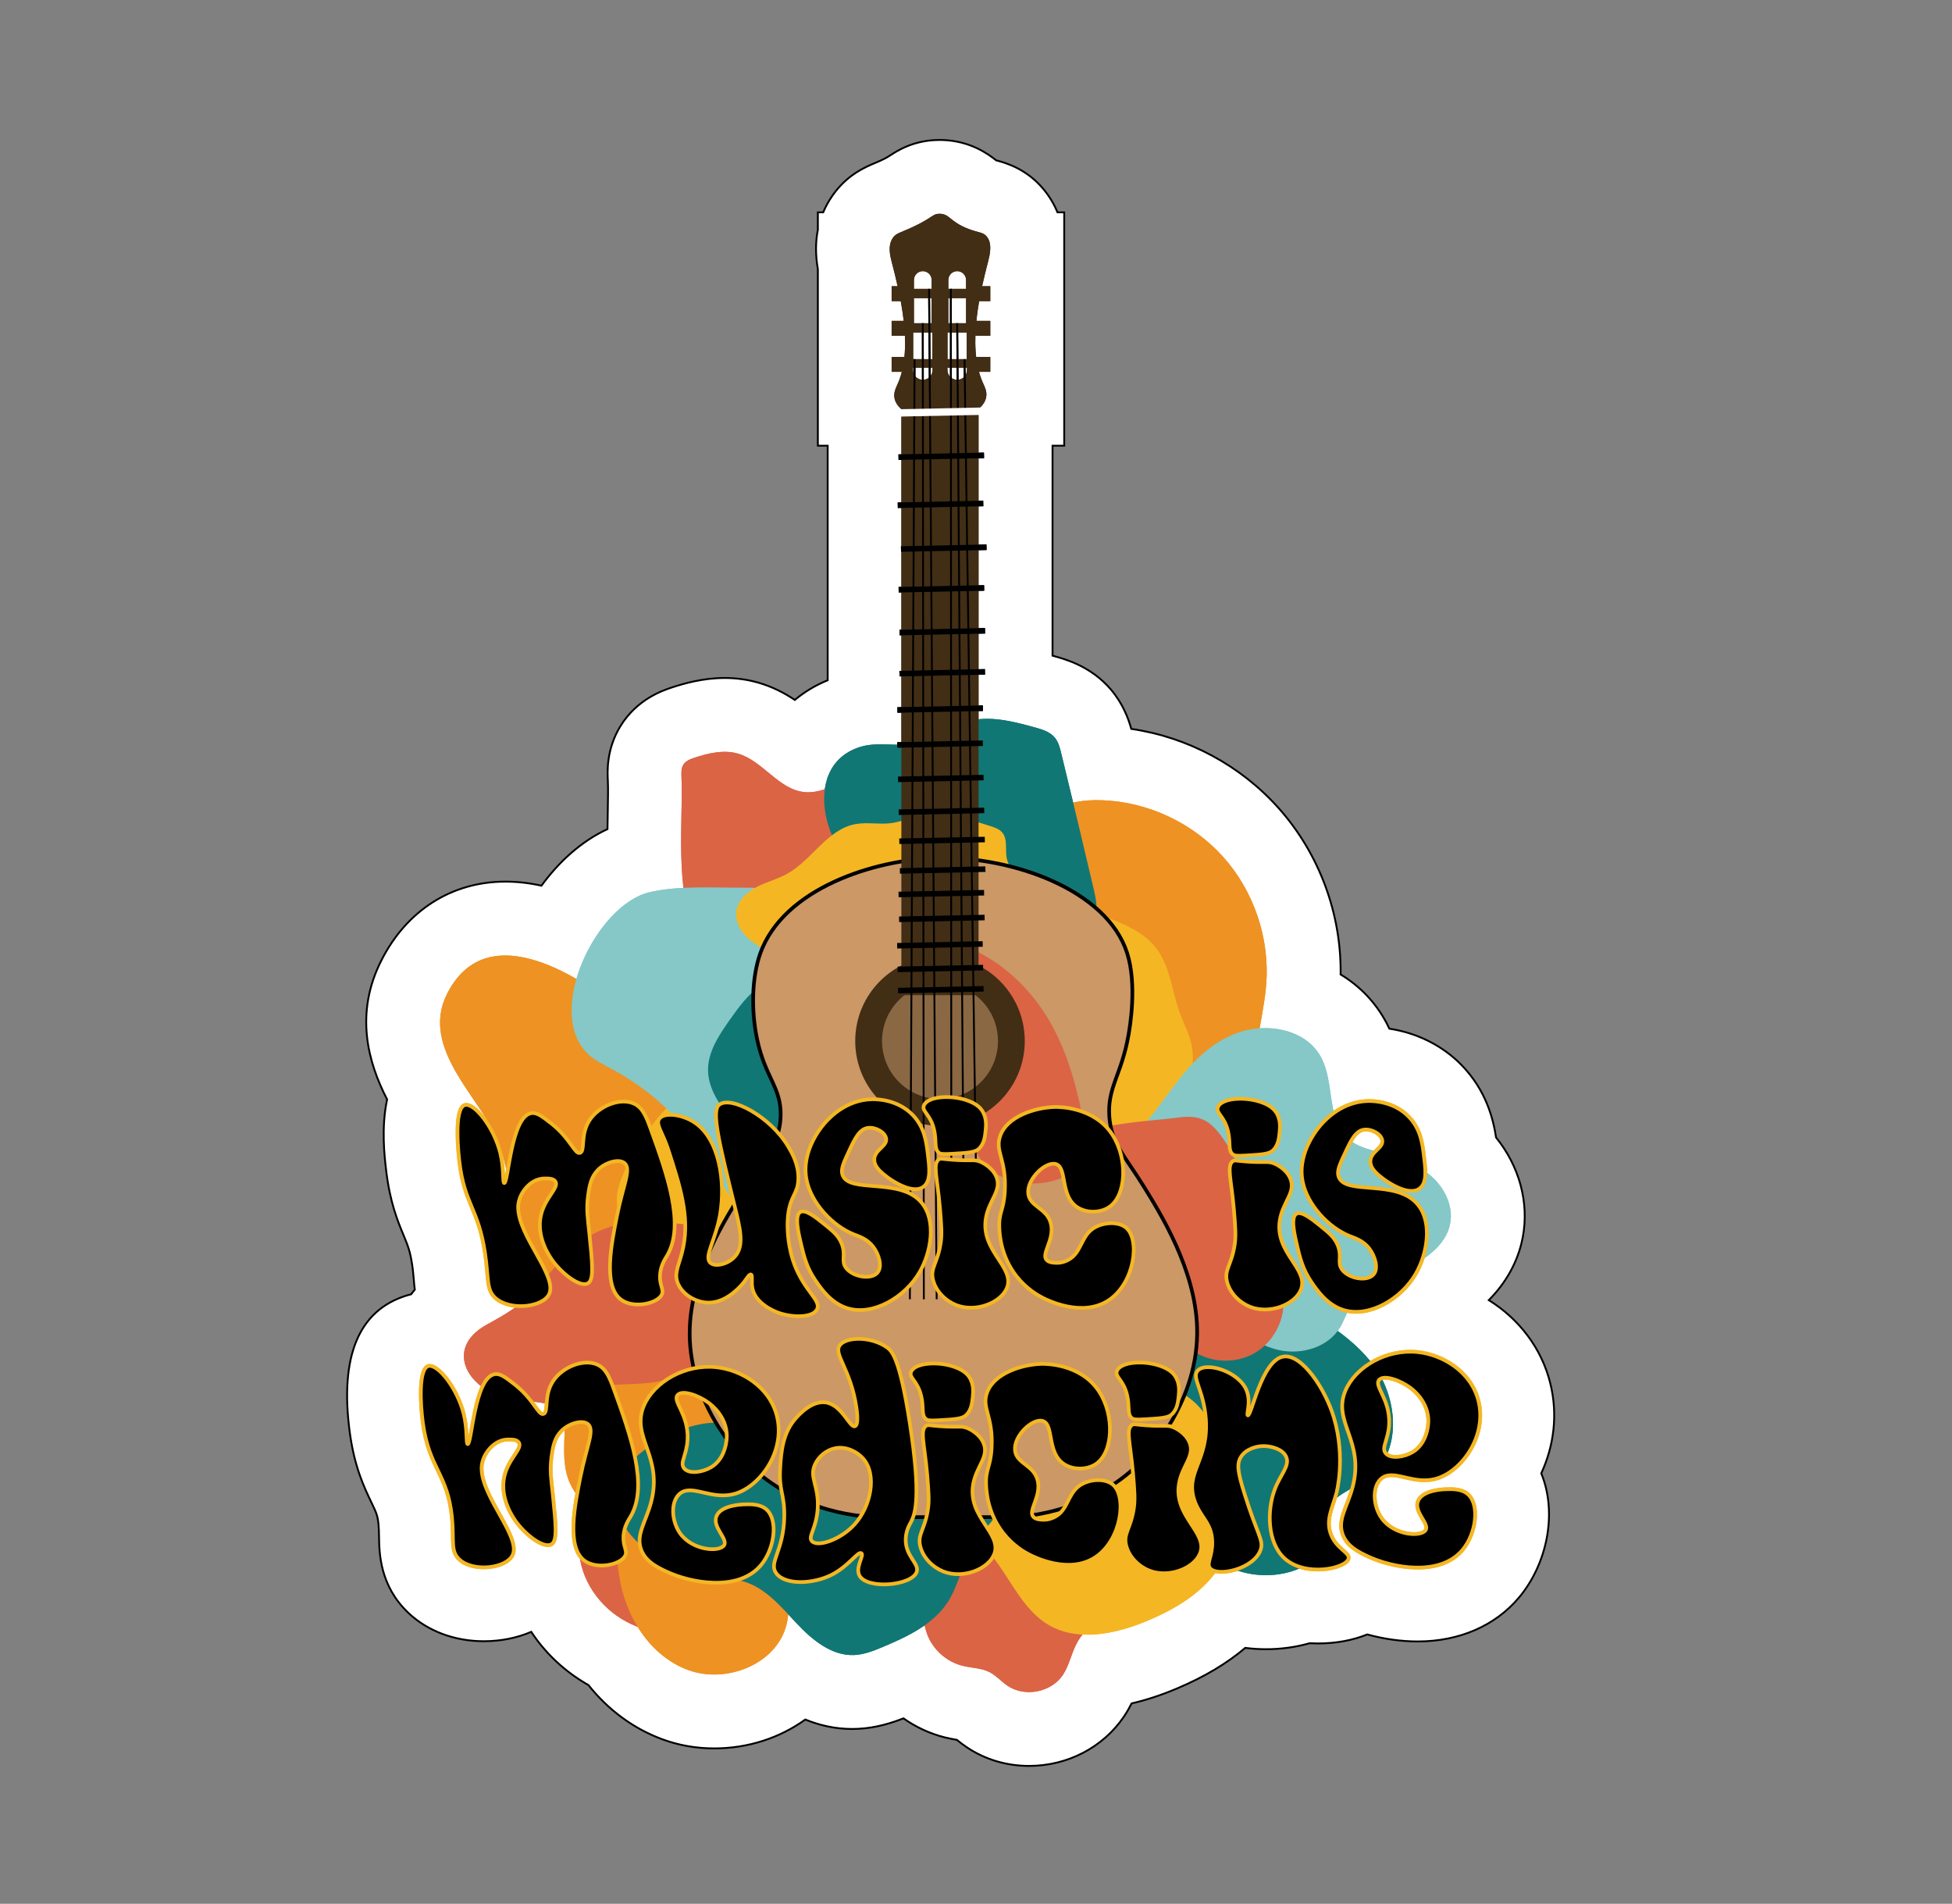 <?xml version="1.0" encoding="utf-8"?>
<!-- Generator: Adobe Illustrator 28.3.0, SVG Export Plug-In . SVG Version: 6.00 Build 0)  -->
<svg version="1.1" id="Layer_6" xmlns="http://www.w3.org/2000/svg" xmlns:xlink="http://www.w3.org/1999/xlink" x="0px" y="0px"
	 viewBox="0 0 264.33 257.75" style="enable-background:new 0 0 264.33 257.75;" xml:space="preserve">
<rect x="0" y="0" width="264.33" height="257.75" fill="#808080" stroke="none"/>
<style type="text/css">
	.st0{fill:#FFFFFF;}
	.st1{fill:#FFFFFF;stroke:#000000;stroke-width:0.25;stroke-miterlimit:10;}
	.st2{fill:#DB6445;}
	.st3{fill:#117774;}
	.st4{fill:#EE9223;}
	.st5{fill:#F4B723;}
	.st6{fill:#85C8C7;}
	.st7{fill:#422E15;stroke:#000000;stroke-width:0.5;stroke-miterlimit:10;}
	.st8{fill:#CB9866;stroke:#000000;stroke-width:0.5;stroke-miterlimit:10;}
	.st9{fill:#422E15;}
	.st10{fill:#8A6844;stroke:#422E15;stroke-miterlimit:10;}
	.st11{fill:none;stroke:#000000;stroke-width:0.25;stroke-miterlimit:10;}
	.st12{fill:none;stroke:#000000;stroke-width:0.75;stroke-miterlimit:10;}
	.st13{stroke:#FFFFFF;stroke-miterlimit:10;}
	.st14{stroke:#F4B723;stroke-width:0.5;stroke-miterlimit:10;}
</style>
<g>
	<path class="st0" d="M209.91,187.22c-1.17-4.69-4.22-8.66-8.31-11.21c2.97-3.01,4.16-6.17,4.6-8.54c0.88-4.69-0.49-9.6-3.62-13.48
		c-0.37-2.47-1.3-6.34-4.66-9.79c-2.57-2.64-6.04-4.37-9.79-4.94c-0.12-0.26-0.25-0.51-0.38-0.77c-1.46-2.76-3.6-4.99-6.22-6.57
		c0.11-8.24-2.89-16.36-8.4-22.53c-5.18-5.8-12.3-9.6-19.95-10.72c-0.39-1.38-1.13-3.4-2.75-5.32c-2.67-3.14-6.14-4.1-7.63-4.51
		c-0.09-0.03-0.19-0.05-0.28-0.08V60.34h1.58V28.75h-0.91c-0.45-1.09-1.06-2.12-1.84-3.07c-2.33-2.84-5.22-3.63-6.3-3.93
		c-0.07-0.02-0.12-0.03-0.16-0.04c-1.04-0.82-3.51-2.68-7.42-2.76l-0.26,0c-3.46,0-5.71,1.47-6.68,2.09
		c-0.3,0.2-0.54,0.35-1.21,0.66c-0.33,0.15-0.6,0.27-0.82,0.36c-1.34,0.56-3.83,1.6-5.81,4.46c-0.49,0.71-0.91,1.46-1.23,2.23h-0.72
		v2.35c-0.33,1.66-0.33,3.44,0,5.34v23.9h1.33v31.75c-1.65,0.67-3.14,1.57-4.45,2.66c-1.36-0.91-3.02-1.79-4.99-2.35
		c-1.44-0.41-2.96-0.62-4.51-0.62c-2.92,0-5.51,0.74-7.2,1.3c-1.16,0.38-4.67,1.54-6.94,5.26c-1.9,3.12-1.74,6.17-1.68,7.32
		c0.05,1.01,0.02,2.57-0.01,4.23c-0.01,0.75-0.03,1.53-0.04,2.35c-3.56,1.66-6.58,4.44-8.94,7.66c-1.67-0.37-3.29-0.55-4.89-0.55
		c-7.25,0-13.38,3.9-16.81,10.71c-3.61,7.17-1.78,13.76,0.8,18.78c-0.81,3.78-0.36,7.68-0.13,9.6c0.51,4.34,1.59,6.93,2.38,8.83
		c0.56,1.34,0.86,2.07,1.13,3.87c0.11,0.76,0.17,1.39,0.23,2.05c0.04,0.41,0.08,0.88,0.14,1.4c-0.17,0.21-0.34,0.42-0.5,0.63
		c-0.21,0.05-0.42,0.11-0.62,0.17c-6.49,2.01-9.07,8.26-7.68,18.57c0.63,4.65,1.96,7.43,2.93,9.45c0.66,1.38,0.84,1.75,0.96,3
		c0.06,0.58,0.06,1.09,0.07,1.68c0.03,2.15,0.1,6.61,3.99,10.28c2.61,2.46,6.24,3.82,10.2,3.82c2.33,0,4.51-0.45,6.42-1.27
		c1.77,2.69,4.15,5.02,6.98,6.75c0.25,0.15,0.5,0.3,0.76,0.45c2.69,3.38,6.09,5.88,9.97,7.33c2.23,0.83,4.61,1.25,7.06,1.25
		c4.62,0,8.92-1.44,12.34-3.91c1.87,0.77,4,1.28,6.37,1.28c0.25,0,0.5-0.01,0.76-0.02c2.5-0.12,4.63-0.82,6.16-1.42
		c1.67,1.18,3.56,2.07,5.56,2.57c0.62,0.16,1.19,0.26,1.67,0.34c0.37,0.3,0.8,0.64,1.31,0.98c2.48,1.67,5.41,2.55,8.47,2.55
		c5.21,0,10.02-2.5,12.85-6.69c0.41-0.61,0.75-1.21,1.04-1.78c2-0.46,4.06-1.13,6.16-2.03c3.66-1.56,6.72-3.38,9.23-5.49
		c0.93,0.12,1.87,0.18,2.82,0.18c2.01,0,3.99-0.27,5.9-0.81c0.38,0.02,0.75,0.03,1.13,0.03c2.45,0,4.71-0.43,6.67-1.22
		c2.25,0.61,4.6,0.95,6.82,0.95c0,0,0,0,0,0c5.62,0,10.49-2.11,13.71-5.93c3.75-4.45,5.28-11.34,3.03-16.83
		C210.39,195.82,211,191.56,209.91,187.22z"/>
	<path class="st1" d="M139.35,239.08c-3.07,0-6-0.88-8.47-2.55c-0.5-0.34-0.94-0.68-1.31-0.98c-0.48-0.08-1.05-0.19-1.67-0.34
		c-2-0.51-3.89-1.39-5.56-2.57c-1.53,0.6-3.66,1.3-6.16,1.42c-0.26,0.01-0.51,0.02-0.76,0.02c-2.36,0-4.49-0.51-6.37-1.28
		c-3.42,2.47-7.72,3.91-12.34,3.91c-2.45,0-4.83-0.42-7.06-1.25c-3.88-1.44-7.28-3.95-9.97-7.33c-0.26-0.14-0.51-0.29-0.76-0.45
		c-2.83-1.74-5.21-4.07-6.98-6.75c-1.92,0.82-4.1,1.27-6.42,1.27c-3.96,0-7.59-1.36-10.2-3.82c-3.89-3.67-3.96-8.13-3.99-10.28
		c-0.01-0.59-0.02-1.1-0.07-1.68c-0.12-1.25-0.3-1.62-0.96-3c-0.97-2.02-2.3-4.8-2.93-9.45c-1.39-10.31,1.19-16.56,7.68-18.57
		c0.21-0.06,0.41-0.12,0.62-0.17c0.16-0.21,0.33-0.42,0.5-0.63c-0.07-0.52-0.11-0.99-0.14-1.4c-0.06-0.67-0.11-1.3-0.23-2.05
		c-0.27-1.79-0.58-2.53-1.13-3.87c-0.79-1.89-1.87-4.49-2.38-8.83c-0.23-1.92-0.68-5.82,0.13-9.6c-2.59-5.02-4.42-11.61-0.8-18.78
		c3.43-6.81,9.55-10.71,16.81-10.71c1.6,0,3.23,0.18,4.89,0.55c2.36-3.23,5.38-6.01,8.94-7.66c0.01-0.82,0.03-1.6,0.04-2.35
		c0.03-1.66,0.06-3.22,0.01-4.23c-0.06-1.15-0.22-4.2,1.68-7.32c2.26-3.71,5.78-4.87,6.94-5.26c1.69-0.56,4.28-1.3,7.2-1.3
		c1.55,0,3.07,0.21,4.51,0.62c1.97,0.56,3.62,1.44,4.99,2.35c1.31-1.09,2.8-1.99,4.45-2.66V60.34h-1.33v-23.9
		c-0.33-1.89-0.33-3.67,0-5.34v-2.35h0.72c0.33-0.78,0.74-1.52,1.23-2.23c1.98-2.86,4.47-3.9,5.81-4.46
		c0.22-0.09,0.49-0.2,0.82-0.36c0.67-0.31,0.91-0.46,1.21-0.66c0.96-0.63,3.22-2.09,6.68-2.09l0.26,0c3.91,0.08,6.38,1.94,7.42,2.76
		c0.04,0.01,0.09,0.02,0.16,0.04c1.08,0.3,3.97,1.08,6.3,3.93c0.78,0.95,1.39,1.98,1.84,3.07h0.91v31.59h-1.58v28.43
		c0.09,0.03,0.19,0.05,0.28,0.08c1.49,0.41,4.96,1.37,7.63,4.51c1.63,1.92,2.37,3.94,2.75,5.32c7.65,1.12,14.77,4.92,19.95,10.72
		c5.51,6.18,8.51,14.29,8.4,22.53c2.62,1.58,4.76,3.81,6.22,6.57c0.14,0.26,0.26,0.51,0.38,0.77c3.76,0.57,7.23,2.3,9.79,4.94
		c3.35,3.45,4.28,7.32,4.66,9.79c3.14,3.88,4.5,8.79,3.62,13.48c-0.44,2.37-1.63,5.54-4.6,8.54c4.09,2.55,7.14,6.51,8.31,11.21
		c1.09,4.34,0.47,8.59-1.21,12.24c2.25,5.49,0.72,12.38-3.03,16.83c-3.22,3.82-8.09,5.93-13.71,5.93c0,0,0,0,0,0
		c-2.22,0-4.57-0.33-6.82-0.95c-1.96,0.79-4.21,1.22-6.67,1.22c-0.38,0-0.76-0.01-1.13-0.03c-1.91,0.54-3.89,0.81-5.9,0.81
		c-0.95,0-1.89-0.06-2.82-0.18c-2.51,2.12-5.56,3.94-9.23,5.49c-2.1,0.89-4.16,1.57-6.16,2.03c-0.29,0.57-0.63,1.17-1.04,1.78
		C149.36,236.58,144.56,239.08,139.35,239.08z"/>
</g>
<g>
	<path class="st2" d="M121.39,204.2c-0.07,0.91-0.12,1.88,0.33,2.67c0.38,0.65,1.04,1.07,1.57,1.61c3.11,3.13,0.73,8.6,2.25,12.74
		c0.77,2.09,2.62,3.76,4.79,4.3c1.22,0.31,2.54,0.29,3.66,0.86c0.92,0.47,1.6,1.28,2.46,1.86c2.33,1.57,5.89,0.88,7.46-1.45
		c0.86-1.27,1.14-2.85,1.85-4.22c2.16-4.16,7.9-5.68,9.6-10.04c1.49-3.82-0.76-7.99-2.94-11.46c-0.76-1.22-1.55-2.47-2.68-3.36
		c-1.46-1.15-3.36-1.61-5.22-1.71c-4.16-0.22-8.22,1.16-12.36,1.62c-2.11,0.24-7.86-1.92-9.21-1.31
		C120.96,197.21,121.52,202.37,121.39,204.2z"/>
	<path class="st3" d="M147.73,154.56c7.02,0.35,13.69,4.7,16.84,10.98c0.85,1.69,1.46,3.51,2.57,5.05c1.46,2.03,3.65,3.39,5.82,4.63
		c4.79,2.75,9.94,5.34,13.17,9.81c3.23,4.47,3.67,11.56-0.68,14.95c-2.14,1.67-5.32,2.48-6.14,5.06c-0.45,1.44,0.01,3.05-0.46,4.48
		c-0.54,1.64-2.19,2.67-3.84,3.19c-3.13,1-6.68,0.62-9.54-1c-8.58-4.87-8.29-17.81-15.27-24.79c-3.83-3.82-9.35-5.35-13.84-8.37
		c-3.34-2.25-6.05-5.29-8.73-8.29c-1.36-1.52-2.78-3.19-3-5.22C123.7,156.55,142.31,154.29,147.73,154.56z"/>
	<path class="st4" d="M80.77,134.24c3.47,2.33,7.35,4.59,11.58,3.96c2.33-0.35,4.55-1.55,6.79-2.48c4.32-1.79,8.97-2.62,13.29-1.73
		s8.27,3.65,10.27,7.89c0.59,1.25,1.01,2.62,1.6,3.88c0.73,1.58,1.72,2.99,2.48,4.55c1.94,4.01,2.24,9.13,0.56,13.63
		c-1.68,4.51-5.39,8.26-9.61,9.4c-4.17,1.12-8.3-0.25-12.38-0.99c-3.45-0.62-7.07-0.77-10.57,0.32c-3.5,1.09-6.87,3.56-8.7,7.12
		c-4.4,0.93-8.74-1.26-11.55-4.75c-2.81-3.49-4.28-8.11-5.22-12.79c-0.53-2.64-0.91-5.36-1.88-7.81
		c-2.24-5.68-10.63-12.47-6.9-19.87C65.29,125.13,75.53,130.71,80.77,134.24z"/>
	<path class="st4" d="M138.26,119.73c-0.45-3.81,1.03-8.01,4.31-9.99c1.97-1.19,4.37-1.48,6.68-1.4c6.21,0.22,12.28,3.07,16.42,7.71
		c4.14,4.64,6.28,10.99,5.8,17.19c-0.46,5.91-3.1,12.26-0.23,17.44c1.37,2.47,3.9,4.41,4.24,7.21c0.24,1.96-0.71,3.89-1.94,5.43
		c-4.36,5.42-13.29,6.75-18.59,2.25c-3.87-3.29-5.27-8.82-4.71-13.87c0.48-4.3,2.21-8.62,1.21-12.84
		C149.42,130.36,139.37,129.04,138.26,119.73z"/>
	<path class="st5" d="M145.55,141.49c0.77,2.94,0.8,6.04,0.56,9.07c-0.05,0.59-0.1,1.19,0.1,1.75c0.21,0.6,0.7,1.07,1.21,1.46
		c1.1,0.84,2.39,1.45,3.77,1.63c2.68,0.36,5.41-0.95,7.18-2.99c1.77-2.04,2.68-4.71,3.03-7.39c0.15-1.15,0.2-2.32-0.02-3.45
		c-0.29-1.5-1.04-2.86-1.57-4.28c-1.11-3-1.31-6.44-3.28-8.96c-1.57-2.02-4.03-3.11-6.41-4.05c-1.37-0.54-2.86-1.07-4.29-0.72
		c-0.98,0.24-1.82,0.88-2.58,1.55c-1.26,1.12-2.42,2.42-3,4c-0.99,2.68,0.11,4.1,1.83,5.89
		C143.79,136.79,144.93,139.1,145.55,141.49z"/>
	<path class="st5" d="M102.83,123.6c-4.08-0.56-9.09,0.2-10.82,3.94c-2.41,5.22,3.61,11.13,2.19,16.7c-0.66,2.6-2.81,4.51-4.6,6.51
		c-2.15,2.41-3.91,5.17-5.18,8.14c-0.49,1.15-0.92,2.37-0.9,3.63c0.02,1.46,0.65,2.85,1.45,4.08c3.52,5.36,10.83,7.86,16.9,5.78
		s10.3-8.55,9.79-14.94c-0.26-3.23-1.58-6.26-2.46-9.38c-0.88-3.12-1.29-6.6,0.18-9.48c1.17-2.28,8.18-7.13,6.97-9.92
		C115.1,125.75,105.59,123.98,102.83,123.6z"/>
	<path class="st2" d="M95.97,128.54c2.66,2.61,7.13,3.34,10.27,1.33c1.75-1.12,3.15-3.02,5.21-3.29c0.95-0.12,1.92,0.12,2.86-0.04
		c2.33-0.42,3.44-3.05,4.15-5.31c0.81-2.59,1.62-5.18,2.43-7.77c0.83-2.65,1.42-6.09-0.83-7.72c-1.57-1.14-3.76-0.71-5.57,0
		c-1.8,0.71-3.62,1.69-5.55,1.5c-3.51-0.34-5.65-4.26-9.04-5.22c-1.91-0.54-3.95-0.06-5.84,0.56c-0.59,0.19-1.22,0.44-1.54,0.97
		c-0.28,0.47-0.26,1.05-0.24,1.59C92.61,111.22,90.82,124.03,95.97,128.54z"/>
	<path class="st6" d="M108.57,128.93c-0.59,2.97-1.93,5.86-1.73,8.88c0.53,8,11.16,12.5,11.64,20.51c0.21,3.53-1.89,7.05-5.03,8.69
		c-3.14,1.64-7.13,1.39-10.13-0.5c-3.79-2.38-5.67-6.79-8.13-10.53c-3.07-4.67-7.33-8.56-12.26-11.2c-1.21-0.65-2.48-1.24-3.44-2.21
		c-5.7-5.8,1.35-20.07,8.41-21.76c4.03-0.97,9.14-0.59,13.24-0.63C106.73,120.11,109.71,123.17,108.57,128.93z"/>
	<path class="st6" d="M166.86,140.11c4.18-1.83,9.92-0.97,12.05,3.07c1.85,3.48,0.69,8.44,3.67,11.03c1.2,1.04,2.82,1.42,4.35,1.83
		c2.39,0.64,4.81,1.46,6.71,3.05c1.9,1.59,3.2,4.1,2.74,6.54c-0.57,3.04-3.52,4.97-6.3,6.31s-5.88,2.62-7.41,5.31
		c-0.45,0.8-0.74,1.69-1.22,2.48c-1.59,2.65-5.1,3.7-8.13,3.08c-3.03-0.63-5.6-2.63-7.67-4.93c-1.12-1.24-2.13-2.6-3.46-3.61
		c-1.42-1.07-3.12-1.69-4.68-2.54c-2.9-1.58-5.29-3.94-7.63-6.27c-1.12-1.11-2.3-2.34-2.52-3.9c-0.33-2.36,1.64-4.39,3.62-5.71
		C157.41,151.56,159.41,143.37,166.86,140.11z"/>
	<path class="st3" d="M116.45,101.13c2.43-0.77,5.11,0.03,7.6-0.5c2.42-0.51,4.44-2.23,6.81-2.93c3.02-0.89,6.24-0.06,9.28,0.78
		c0.98,0.27,2.01,0.58,2.67,1.35c0.51,0.6,0.72,1.4,0.9,2.17c1.49,6.08,2.94,12.18,4.37,18.27c0.27,1.14,0.53,2.31,0.33,3.46
		c-0.53,3.08-4.27,4.67-7.35,4.14c-4.9-0.85-8.35-5.08-12.95-6.7c-3.1-1.09-6.52-0.82-9.58-1.9
		C111.85,116.9,107.99,103.81,116.45,101.13z"/>
	<path class="st5" d="M124.99,186.4c0.89-1.27,2.11-2.27,3.32-3.24c3.46-2.8,7.06-5.67,11.35-6.82c4.3-1.15,9.52-0.1,11.94,3.64
		c0.9,1.39,1.35,3.04,2.35,4.36c1.98,2.63,5.63,3.4,8,5.69c1.15,1.11,1.95,2.53,2.64,3.97c2.68,5.59,3.9,12.49,0.74,17.82
		c-2.15,3.62-5.96,5.92-9.83,7.56c-4.41,1.87-9.75,3.01-13.79,0.44c-5.01-3.2-6.37-11.12-12.13-12.58
		c-1.72-0.44-3.64-0.21-5.15-1.12c-1.46-0.89-2.17-2.69-2.2-4.39c-0.04-2.47,0.83-4.85,0.87-7.35
		C123.13,191.59,123.34,188.75,124.99,186.4z"/>
	<path class="st6" d="M125.31,172.24c-0.32-0.71-0.67-1.46-1.3-1.92c-0.82-0.6-1.92-0.6-2.85-1.01c-1.41-0.62-2.25-2.1-3.54-2.96
		c-1.91-1.26-4.46-0.95-6.61-0.16s-4.16,1.99-6.41,2.41c-2.84,0.53-5.86-0.22-8.59,0.69c-4.76,1.58-6.54,7.18-8.77,11.68
		c-0.92,1.86-2.04,3.69-2.34,5.75c-0.38,2.64,0.67,5.26,1.69,7.72c1.01,2.43,2.22,5.08,4.63,6.14c3.56,1.56,7.43-1.16,11.25-1.85
		c3.01-0.54,6.28,0.17,9.05-1.14c4.76-2.25,5.81-8.97,11.13-10.34c3.12-0.81,6.61-0.65,6.55-5.1
		C129.14,179.07,126.55,175,125.31,172.24z"/>
	<path class="st2" d="M159.06,151.36c1.24-0.17,2.55-0.31,3.71,0.16c1.01,0.4,1.79,1.22,2.46,2.09c2.32,3.01,3.54,6.85,3.39,10.65
		c-0.09,2.27-0.53,4.92,1.09,6.51c0.78,0.76,1.89,1.1,2.69,1.83c0.96,0.87,1.37,2.22,1.41,3.51c0.1,2.84-1.48,5.68-3.94,7.09
		c-2.47,1.42-5.71,1.35-8.11-0.17c-4.02-2.54-4.91-7.98-7.87-11.7c-2.91-3.66-14.13-8.08-12.7-13.9
		C142.46,152.24,155.05,151.9,159.06,151.36z"/>
	<path class="st5" d="M101.36,127.08c-1.11-0.96-1.89-2.43-1.62-3.87c0.27-1.44,1.51-2.51,2.82-3.17c1.31-0.66,2.75-1.03,4.03-1.74
		c3.36-1.87,5.43-6,9.21-6.72c1.58-0.3,3.21,0.06,4.8-0.13c1.31-0.16,2.54-0.69,3.83-0.96c3.24-0.67,6.56,0.35,9.71,1.36
		c0.56,0.18,1.15,0.38,1.54,0.82c0.87,0.97,0.35,2.51,0.7,3.76c0.26,0.95,1.01,1.69,1.34,2.61c0.59,1.69-0.36,3.52-1.51,4.89
		c-2.88,3.42-7.26,5.54-11.73,5.67c-2.07,0.06-4.14-0.31-6.2-0.14c-2.01,0.16-3.71,1.16-5.65,1.45
		C109.33,131.39,103.88,129.25,101.36,127.08z"/>
	<path class="st2" d="M80.22,167.12c6.92-3.83,15.47,0,23.36-0.51c1.89-0.12,3.75-0.5,5.64-0.49c6.68,0.02,12.7,5.05,15.14,11.28
		c0.78,1.98,1.25,4.21,0.61,6.24c-0.37,1.17-1.07,2.2-1.54,3.34c-1.25,3.06-0.62,6.54-1.13,9.81c-0.13,0.82-0.34,1.65-0.85,2.3
		c-0.53,0.68-1.33,1.09-2.12,1.43c-1.96,0.85-4.03,1.44-6.15,1.74c-2.82,0.4-6.08,0.47-7.9,2.68c-2.45,2.98-0.5,7.66-2.03,11.2
		c-1.2,2.76-4.26,4.22-7.21,4.81c-4.03,0.8-8.4,0.36-11.9-1.79c-3.5-2.15-5.96-6.15-5.71-10.25c0.25-4.12,3.04-7.92,2.56-12.02
		c-0.29-2.48-1.88-4.77-4.09-5.92c-2.26-1.18-4.93-1.15-7.46-1.52c-5.85-0.86-9.59-6.77-3.53-10.11c2.68-1.48,4.73-2.64,6.81-4.99
		C75.03,171.76,77.11,168.84,80.22,167.12z"/>
	<path class="st4" d="M76.51,191.98c0-0.77,0-1.57,0.38-2.24c0.42-0.74,1.22-1.19,2.02-1.48c3.64-1.35,7.79-0.4,11.51-1.53
		c2.49-0.76,4.94-2.45,7.47-1.81c1.71,0.43,2.97,1.83,4.12,3.17c1.41,1.64,2.91,3.49,2.89,5.65c-0.02,1.94-1.25,3.63-1.81,5.48
		c-2.07,6.85,5.2,13.86,3.4,20.79c-1.38,5.34-8.19,8-13.35,6.07c-5.17-1.92-8.47-7.28-9.3-12.73c-0.24-1.56-0.31-3.17-0.88-4.64
		c-1.22-3.16-4.5-4.94-5.82-7.99C75.98,198.11,76.52,194.79,76.51,191.98z"/>
	<path class="st3" d="M132.4,199.13c0.91,0.18,1.87,0.38,2.55,1.01c1.22,1.13,1.02,3.18,0.19,4.62c-0.83,1.44-2.15,2.55-3.09,3.92
		c-1.7,2.49-2.07,5.69-3.71,8.22c-1.97,3.03-5.45,4.67-8.78,6.07c-1.24,0.52-2.51,1.03-3.86,1.1c-3.08,0.15-5.74-2.07-7.85-4.32
		c-2.11-2.25-4.22-4.79-7.18-5.65c-1.43-0.42-2.95-0.39-4.43-0.57c-3.77-0.44-7.37-2.18-10.04-4.87c-1.64-1.64-2.98-3.79-2.9-6.11
		c0.11-3.22,2.87-5.71,5.64-7.34c2.27-1.34,4.77-2.41,7.4-2.58c6.85-0.45,12.98,5.15,19.83,4.82
		C122.05,197.17,126.56,197.97,132.4,199.13z"/>
	<path class="st3" d="M99.6,152.48c-1.65-2.3-3.65-4.66-3.72-7.49c-0.06-2.56,1.48-4.84,2.95-6.93c1.19-1.68,2.42-3.41,4.13-4.55
		s4.04-1.62,5.84-0.62c1.13,0.63,1.92,1.74,2.5,2.9c1.75,3.55,1.79,7.69,1.35,11.62c-0.44,3.93-1.33,7.83-1.31,11.78
		c0.01,3.13-1.46,17.19-5.82,8.26c-0.96-1.96-0.68-4.27-1.29-6.34C103.35,158.05,101.45,155.05,99.6,152.48z"/>
	<rect x="110.39" y="173.45" class="st7" width="34.7" height="5.57"/>
	<path class="st8" d="M136.35,205.4h-17.19c-1.77-0.01-10.87-0.21-18.21-7.54c-0.82-0.82-7.97-8.18-7.54-18.21
		c0.32-7.63,4.95-14.89,7.42-18.77c2.79-4.38,4.77-6.1,4.88-9.75c0.11-3.91-2.07-5.18-3.18-10.39c-0.83-3.88-0.73-8.41,0.42-11.66
		c3.13-8.78,15.44-12.75,24.18-12.93c9.88-0.2,22.75,4.28,25.5,12.88c1.38,4.31,0.36,10.11,0.18,11.13
		c-0.96,5.43-2.88,7.06-2.59,11.04c0.27,3.6,2.05,5.22,4.63,9.38c2.36,3.81,6.99,11.27,7.25,19.07c0.34,10.12-6.79,17.46-7.54,18.21
		C147.24,205.16,138.15,205.39,136.35,205.4z"/>
	<path class="st2" d="M131.58,153.11c-0.1,2.53,1.54,5.01,4.14,6.24c2.59,1.23,6.03,1.17,8.67-0.15c0.61-0.31,1.19-0.68,1.63-1.15
		c1.41-1.51,1.18-3.61,0.83-5.47c-0.91-4.87-2.11-9.74-4.63-14.16c-2.52-4.41-6.48-8.37-11.78-10.43
		C130.92,136.19,131.9,144.88,131.58,153.11z"/>
	<circle class="st9" cx="127.29" cy="140.94" r="11.48"/>
	<circle class="st10" cx="127.29" cy="140.94" r="8.35"/>
	<rect x="122.06" y="55.14" class="st9" width="10.45" height="79.59"/>
	<path class="st9" d="M133.62,32.02c-0.5-0.61-1.05-0.48-2.5-1.04c-2.53-0.98-2.5-2.01-3.86-2.04c-1-0.02-0.93,0.54-3.76,1.84
		c-1.65,0.76-2.16,0.79-2.59,1.42c-0.75,1.08-0.34,2.55-0.16,3.26c1.03,3.99,2.96,11.46,0.89,16.32c-0.3,0.71-0.7,1.38-0.49,2.23
		c0.47,1.94,3.61,3.01,6.01,3.03c2.63,0.02,5.94-1.2,6.37-3.21c0.18-0.83-0.2-1.46-0.49-2.14c-2.16-4.97-0.17-12.66,0.75-16.23
		C133.99,34.65,134.45,33.03,133.62,32.02z M123.76,37.91c0-0.66,0.54-1.2,1.2-1.2c0.66,0,1.2,0.54,1.2,1.2v1.2h-2.4V37.91z
		 M123.76,40.37h2.4v3.39h-2.4V40.37z M123.66,45.02h2.6v3.6h-2.6V45.02z M126.28,50.1c0,0.73-0.59,1.32-1.32,1.32
		c-0.73,0-1.32-0.59-1.32-1.32v-0.31h2.64V50.1z M128.42,37.91c0-0.66,0.54-1.2,1.2-1.2c0.66,0,1.2,0.54,1.2,1.2v1.2h-2.4V37.91z
		 M128.42,40.37h2.4v3.39h-2.4V40.37z M128.31,45.02h2.6v3.6h-2.6V45.02z M130.94,50.1c0,0.73-0.59,1.32-1.32,1.32
		c-0.73,0-1.32-0.59-1.32-1.32v-0.31h2.64V50.1z"/>
	<rect x="132.08" y="38.75" class="st9" width="2.02" height="2.02"/>
	<rect x="120.74" y="48.32" class="st9" width="2.02" height="2.02"/>
	<rect x="120.74" y="43.44" class="st9" width="2.02" height="2.02"/>
	<rect x="120.74" y="38.75" class="st9" width="2.02" height="2.02"/>
	<rect x="132.08" y="48.32" class="st9" width="2.02" height="2.02"/>
	<rect x="132.08" y="43.44" class="st9" width="2.02" height="2.02"/>
	<line class="st11" x1="125.81" y1="39.11" x2="126.84" y2="175.9"/>
	<line class="st11" x1="124.96" y1="43.76" x2="125.1" y2="175.9"/>
	<line class="st11" x1="123.85" y1="48.63" x2="123.21" y2="175.9"/>
	<line class="st11" x1="128.76" y1="39.11" x2="128.83" y2="175.9"/>
	<line class="st11" x1="129.62" y1="43.76" x2="130.59" y2="175.9"/>
	<line class="st11" x1="130.61" y1="48.63" x2="132.41" y2="175.9"/>
	<line class="st12" x1="121.67" y1="61.89" x2="133.25" y2="61.65"/>
	<line class="st12" x1="121.57" y1="68.4" x2="133.15" y2="68.16"/>
	<line class="st12" x1="122.01" y1="74.33" x2="133.59" y2="74.09"/>
	<line class="st12" x1="121.69" y1="79.84" x2="133.27" y2="79.6"/>
	<line class="st12" x1="121.81" y1="85.64" x2="133.39" y2="85.4"/>
	<line class="st12" x1="121.8" y1="91.2" x2="133.38" y2="90.96"/>
	<line class="st12" x1="121.52" y1="96.12" x2="133.1" y2="95.88"/>
	<line class="st12" x1="121.51" y1="100.86" x2="133.09" y2="100.62"/>
	<line class="st12" x1="121.61" y1="105.51" x2="133.19" y2="105.27"/>
	<line class="st12" x1="121.7" y1="109.96" x2="133.28" y2="109.72"/>
	<line class="st12" x1="121.78" y1="113.89" x2="133.36" y2="113.66"/>
	<line class="st12" x1="121.86" y1="117.91" x2="133.44" y2="117.67"/>
	<line class="st12" x1="121.68" y1="121.1" x2="133.26" y2="120.86"/>
	<line class="st12" x1="121.75" y1="124.46" x2="133.33" y2="124.22"/>
	<line class="st12" x1="121.49" y1="128.04" x2="133.07" y2="127.8"/>
	<line class="st12" x1="121.56" y1="131.24" x2="133.13" y2="131"/>
	<line class="st12" x1="121.61" y1="134.11" x2="133.19" y2="133.87"/>
	<line class="st13" x1="121.32" y1="55.91" x2="132.9" y2="55.67"/>
	<path class="st14" d="M106.71,164.57c-0.05,0.42-0.24,2.54,0.42,5.19c0.12,0.49,0.27,0.95,0.45,1.44c1.37,3.62,3.65,4.86,3.06,6.06
		c-0.58,1.19-3.41,1.13-5.23,0.47c-0.42-0.15-3.01-1.14-3.5-3.21c-0.23-0.97,0.06-1.88-0.22-1.97c-0.27-0.09-0.63,0.71-1.23,1.37
		c-0.45,0.5-2.26,2.51-4.62,2.44c-1.6-0.05-3.34-1.04-4.01-2.53c-0.68-1.53,0.21-2.6,0.69-4.97c0.87-4.27-0.45-8.35-2.05-13.28
		c-0.72-2.23-1.75-3.37-1.18-4.13c0.67-0.89,3.05-0.58,4.67,0.46c3.45,2.19,4.31,8.1,3.55,12.5c-0.62,3.57-2.24,5.74-1.31,6.56
		c0.68,0.61,2.41,0.17,3.32-0.85c1.34-1.49,0.67-3.96-0.05-6.88c-2.1-8.52-3.13-12.8-2.11-13.65c1.57-1.33,6.96,1.58,9.36,5.61
		c0.53,0.89,1.43,2.4,1.39,4.4C108.06,161.69,107.03,161.78,106.71,164.57z"/>
	<path class="st14" d="M111.69,165.79c1.09,0.88,1.81,1.47,2.25,2.5c0.68,1.59-0.09,2.35,0.59,3.32c0.9,1.27,3.44,1.71,4.3,0.68
		c0.71-0.84,0.16-2.52-0.59-3.5c-0.81-1.06-1.92-1.4-2.6-1.66c-2.91-1.15-5.79-4.24-6.42-7.39c-0.82-4.1,2.31-7.54,2.64-7.89
		c0.57-0.61,2.8-2.98,6.27-3.03c0.76-0.01,3.46,0.08,5.44,2.11c1.61,1.65,1.86,3.6,2.06,5.24c0.22,1.8,0.49,3.72-0.59,4.51
		c-1.57,1.14-4.63-1.12-4.85-1.28c-0.75-0.57-1.83-1.38-1.8-2.44c0.04-1.31,1.75-1.75,1.61-2.79c-0.11-0.85-1.4-1.6-2.45-1.47
		c-1.17,0.14-1.81,1.5-2.52,3.01c-0.8,1.71-1.2,2.56-0.95,3.33c0.85,2.62,7.86,0.28,10.74,3.81c2.04,2.5,1.22,6.75-0.27,9.34
		c-1.98,3.45-6.35,6.03-9.86,4.91c-2.2-0.7-3.54-2.68-4.29-3.78c-1.18-1.73-1.55-3.31-1.9-4.77c-0.39-1.63-0.94-3.98-0.13-4.46
		C109.09,163.68,110.5,164.83,111.69,165.79z"/>
	<path class="st14" d="M126.49,152.96c-0.49-2.12-1.68-2.46-1.39-3.27c0.46-1.29,3.81-1.53,6.13-0.61c1.12,0.44,1.55,0.98,1.72,1.22
		c0.69,0.98,0.58,2.11,0.52,2.73c-0.08,0.8-0.18,1.85-0.96,2.54c-0.52,0.46-1.55,0.52-3.62,0.64c-1.33,0.08-1.55,0-1.73-0.13
		C126.45,155.56,126.86,154.57,126.49,152.96z"/>
	<path class="st14" d="M127.15,156.96c0.26-0.17,0.36-0.05,1.89,0.06c2.49,0.18,2.84-0.1,3.73,0.27c0.07,0.03,1.58,0.66,2.15,2.03
		c0.78,1.87-1.02,3.15-1.42,5.63c-0.73,4.43,3.98,6.61,2.85,9.42c-0.82,2.02-4.22,3.36-6.87,2.32c-1.4-0.55-2.75-1.82-3.14-3.44
		c-0.39-1.62,0.64-2.24,1.05-5.01c0.18-1.23,0.08-2.39-0.11-4.71C126.92,159.39,126.27,157.55,127.15,156.96z"/>
	<path class="st14" d="M152.46,166.19c1.96,1.6,1.21,7.41-2.24,9.79c-3.62,2.49-8.49,0-9.05-0.29c-0.59-0.3-2.16-1.17-3.52-2.9
		c-2.07-2.64-2.27-5.47-2.32-6.4c-0.13-2.37,0.6-2.39,0.74-5.19c0.22-4.32-1.39-5.3-0.62-7.44c0.95-2.65,4.78-3.82,7.36-3.89
		c0.46-0.01,5.33-0.08,7.82,3.75c2.13,3.27,1.91,8.27-0.47,9.83c-1.14,0.75-2.99,0.83-4.27,0c-2.39-1.55-1.34-5.38-2.9-5.85
		c-1.36-0.41-3.94,1.98-3.75,3.97c0.18,1.86,2.63,1.96,3.09,4.2c0.45,2.15-1.42,4.04-0.57,4.85c0.37,0.35,1.09,0.35,1.4,0.35
		c0.73,0,1.27-0.28,1.5-0.4c1.7-0.9,1.69-2.94,3.17-4.11C149.14,165.44,151.38,165.31,152.46,166.19z"/>
	<path class="st14" d="M91.95,202.32c-1.18,1.15-0.98,3.67,0.13,5.25c1.67,2.37,5.35,2.6,5.97,1.64c0.57-0.88-1.66-2.46-1.02-3.97
		c0.63-1.47,3.42-1.56,3.78-1.57c0.81-0.03,2.14-0.07,2.99,0.7c1.6,1.44,1.1,5.33-0.77,7.54c-3.06,3.63-9.51,2.41-12.81,0.85
		c-1.28-0.6-2.69-1.31-3.33-2.79c-0.9-2.11,0.55-3.82,1.28-6.61c1.64-6.26-2.79-8.79-0.97-13.06c1.39-3.24,5.6-5.65,9.79-5.2
		c3.39,0.36,7.22,2.64,8.22,6.62c1.16,4.65-2.12,9.31-5.48,10.45C96.38,203.28,93.6,200.71,91.95,202.32z M96.28,198.65
		c2.11-1.25,2.14-4,2.14-4.23c-0.01-2.66-2.1-4.23-2.45-4.49c-1.34-1-3.56-1.8-4.21-1.07c-0.75,0.84,1.5,2.62,1.35,5.99
		c-0.1,2.17-1.11,3.2-0.46,3.96C93.32,199.6,95.13,199.33,96.28,198.65z"/>
	<path class="st14" d="M120.11,182.42c0.66,0.46,1.73,1.44,3.1,10.3c1.53,9.89,0.74,12.2,0.17,13.3c-0.23,0.43-0.69,1.19-0.73,2.29
		c-0.1,2.37,1.85,3.33,1.49,4.48c-0.58,1.88-6.72,2.45-7.76,0.52c-0.6-1.11,0.68-2.75,0.26-3.03c-0.46-0.3-1.76,1.81-4.09,2.96
		c-2.51,1.24-6.27,1.38-7.45-0.26c-1.04-1.45,0.99-2.97,1.1-7.55c0.08-3.18-0.75-3.4-0.55-6.72c0.13-2.13,0.32-4.76,2.21-6.81
		c0.46-0.5,2.12-2.3,3.96-2.03c2.23,0.33,3.25,3.5,3.96,3.22c0.5-0.19,0.29-1.86,0.18-2.58c-0.75-5.05-3.03-7.08-2.3-8.29
		C114.42,180.97,117.88,180.85,120.11,182.42z M109.95,208.66c0.81,0.84,3.92-0.22,5.79-2.3c2.19-2.44,3.08-6.73,1.11-8.93
		c-0.79-0.87-2.24-1.65-3.74-1.36c-1.19,0.23-2.22,1.09-2.72,2.13c-0.88,1.83,0.53,2.91,0.34,6.04
		C110.55,206.98,109.36,208.05,109.95,208.66z"/>
	<path class="st14" d="M164.16,208.76c-0.05-2.6-1.6-3.28-2.4-5.58c-1.34-3.9,1.93-5.36,1.53-11.06c-0.28-3.97-2.01-5.64-1.07-6.59
		c1.19-1.2,5.6,0.18,6.6,2.75c0.63,1.6-0.1,3.26,0.15,3.34c0.5,0.16,1.86-7.49,4.83-7.96c2.49-0.39,5.66,4.35,6.83,8.26
		c1.65,5.55,0.33,10.29,0.33,10.29c-0.56,2.02-1.43,3.53-0.77,5.42c0.74,2.09,2.63,2.54,2.43,3.38c-0.33,1.35-5.85,2.54-8.68-0.03
		c-2.36-2.15-2.39-6.53-1.31-9.36c0.78-2.04,2.08-3.18,1.53-4.4c-0.49-1.08-2.06-1.42-2.96-1.44c-1.06-0.02-2.46,0.39-3.14,1.44
		c-0.62,0.94-0.45,2.08,0.45,4.96c1.75,5.63,2.67,6.36,2.18,7.69c-0.95,2.56-5.8,3.66-6.83,2.45
		C163.31,211.67,164.2,210.76,164.16,208.76z"/>
	<path class="st14" d="M166.3,153.19c-0.49-2.12-1.68-2.46-1.39-3.27c0.46-1.29,3.81-1.53,6.13-0.61c1.12,0.44,1.55,0.98,1.72,1.22
		c0.69,0.98,0.58,2.11,0.52,2.73c-0.08,0.8-0.18,1.85-0.96,2.54c-0.52,0.46-1.55,0.52-3.62,0.64c-1.33,0.08-1.55,0-1.73-0.13
		C166.26,155.79,166.67,154.8,166.3,153.19z"/>
	<path class="st14" d="M166.96,157.2c0.26-0.17,0.36-0.05,1.89,0.06c2.49,0.18,2.84-0.1,3.73,0.27c0.07,0.03,1.58,0.66,2.15,2.03
		c0.78,1.87-1.02,3.15-1.42,5.63c-0.73,4.43,3.98,6.61,2.85,9.42c-0.82,2.02-4.22,3.36-6.87,2.32c-1.4-0.55-2.75-1.82-3.14-3.44
		c-0.39-1.62,0.64-2.24,1.05-5.01c0.18-1.23,0.08-2.39-0.11-4.71C166.73,159.63,166.08,157.78,166.96,157.2z"/>
	<path class="st14" d="M178.87,166.03c1.09,0.88,1.81,1.47,2.25,2.5c0.68,1.59-0.09,2.35,0.59,3.32c0.9,1.27,3.44,1.71,4.3,0.68
		c0.71-0.84,0.16-2.52-0.59-3.5c-0.81-1.06-1.92-1.4-2.6-1.66c-2.91-1.15-5.79-4.24-6.42-7.39c-0.82-4.1,2.31-7.54,2.64-7.89
		c0.57-0.61,2.8-2.98,6.27-3.03c0.76-0.01,3.46,0.08,5.44,2.11c1.61,1.65,1.86,3.6,2.06,5.24c0.22,1.8,0.49,3.72-0.59,4.51
		c-1.57,1.14-4.63-1.12-4.85-1.28c-0.75-0.57-1.83-1.38-1.8-2.44c0.04-1.31,1.75-1.75,1.61-2.79c-0.11-0.85-1.4-1.6-2.45-1.47
		c-1.17,0.14-1.81,1.5-2.52,3.01c-0.8,1.71-1.2,2.56-0.95,3.33c0.85,2.62,7.86,0.28,10.74,3.81c2.04,2.5,1.22,6.75-0.27,9.34
		c-1.98,3.45-6.35,6.03-9.86,4.91c-2.2-0.7-3.54-2.68-4.29-3.78c-1.18-1.73-1.55-3.31-1.9-4.77c-0.39-1.63-0.94-3.98-0.13-4.46
		C176.27,163.92,177.68,165.07,178.87,166.03z"/>
	<g>
		<path class="st14" d="M65.68,169.66c-0.91-6.12-2.79-6.57-3.47-12.37c-0.08-0.71-0.84-7.2,0.73-7.68c1.24-0.38,3.92,2.94,4.8,6.47
			c0.55,2.2,0.28,4.07,0.54,4.09c0.56,0.05,0.9-8.93,3.63-9.46c0.77-0.15,1.51,0.43,2.73,1.38c2.58,2.01,3.19,4.2,3.89,4
			c0.77-0.22-0.01-2.45,1.32-4.45c1.28-1.94,4.16-3.07,6.01-2.22c1.09,0.5,1.59,1.58,2.22,3.33c2.24,6.18,4.73,13.07,2.25,17.25
			c-0.23,0.39-0.87,1.29-0.95,2.61c-0.09,1.4,0.54,1.94,0.26,2.61c-0.53,1.27-3.87,2.02-5.59,0.7c-2.41-1.86-1.26-7.53-0.5-11.32
			c0.82-4.13,1.99-6.34,1.01-7.14c-0.81-0.65-2.66-0.04-3.6,0.94c-0.94,0.97-1.15,2.13-1.34,3.59c-0.23,1.82-0.02,2.97,0.17,4.82
			c0.44,4.29,0.66,6.44-0.16,6.92c-1.08,0.63-3.51-1.29-4.78-3.03c-0.32-0.43-2.29-3.14-1.6-6.17c0.55-2.42,2.52-3.75,1.95-4.59
			c-0.3-0.44-1.04-0.39-1.49-0.39c-1.62,0.02-2.88,1.43-3.33,2.69c-0.22,0.61-0.22,1.14-0.21,1.31c0.07,3.86,5.29,9.16,4.21,11.61
			c-0.8,1.81-5.21,2.36-7.25,0.61C65.82,174.64,66.21,173.2,65.68,169.66z"/>
	</g>
	<g>
		<path class="st14" d="M61.2,205.44c-0.58-5.94-3.09-6.56-3.94-12.81c-0.33-2.42-0.62-7.27,0.73-7.68c1.24-0.38,3.92,2.94,4.8,6.47
			c0.55,2.2,0.28,4.07,0.54,4.09c0.56,0.05,0.9-8.93,3.63-9.46c0.77-0.15,1.51,0.43,2.73,1.38c2.58,2.01,3.19,4.2,3.89,4
			c0.77-0.22-0.01-2.45,1.32-4.45c1.28-1.94,4.16-3.07,6.01-2.22c1.09,0.5,1.59,1.58,2.22,3.33c2.24,6.18,4.73,13.07,2.25,17.25
			c-0.23,0.39-0.87,1.29-0.95,2.61c-0.09,1.4,0.54,1.94,0.26,2.61c-0.53,1.27-3.87,2.02-5.59,0.7c-2.41-1.86-1.26-7.53-0.5-11.32
			c0.82-4.13,1.99-6.34,1.01-7.14c-0.81-0.65-2.66-0.04-3.6,0.94c-0.94,0.97-1.15,2.13-1.34,3.59c-0.23,1.82-0.02,2.97,0.17,4.82
			c0.44,4.29,0.66,6.44-0.16,6.92c-1.08,0.63-3.51-1.29-4.78-3.03c-0.32-0.43-2.29-3.14-1.6-6.17c0.55-2.42,2.52-3.75,1.95-4.59
			c-0.3-0.44-1.04-0.39-1.49-0.39c-1.62,0.02-2.88,1.43-3.33,2.69c-0.22,0.61-0.22,1.14-0.21,1.31c0.07,3.86,5.29,9.16,4.21,11.61
			c-0.81,1.84-5.35,2.4-7.25,0.61C60.97,209.97,61.51,208.56,61.2,205.44z"/>
	</g>
	<path class="st14" d="M124.75,189.03c-0.49-2.12-1.68-2.46-1.39-3.27c0.46-1.29,3.81-1.53,6.13-0.61c1.12,0.44,1.55,0.98,1.72,1.22
		c0.69,0.98,0.58,2.11,0.52,2.73c-0.08,0.8-0.18,1.85-0.96,2.54c-0.52,0.46-1.55,0.52-3.62,0.64c-1.33,0.08-1.55,0-1.73-0.13
		C124.72,191.63,125.13,190.64,124.75,189.03z"/>
	<path class="st14" d="M125.42,193.03c0.26-0.17,0.36-0.05,1.89,0.06c2.49,0.18,2.84-0.1,3.73,0.27c0.07,0.03,1.58,0.66,2.15,2.03
		c0.78,1.87-1.02,3.15-1.42,5.63c-0.73,4.43,3.98,6.61,2.85,9.42c-0.82,2.02-4.22,3.36-6.87,2.32c-1.4-0.55-2.75-1.82-3.14-3.44
		c-0.39-1.62,0.64-2.24,1.05-5.01c0.18-1.23,0.08-2.39-0.11-4.71C125.19,195.46,124.53,193.62,125.42,193.03z"/>
	<path class="st14" d="M150.67,200.97c1.96,1.6,1.21,7.41-2.24,9.79c-3.62,2.49-8.49,0-9.05-0.29c-0.59-0.3-2.16-1.17-3.52-2.9
		c-2.07-2.64-2.27-5.47-2.32-6.4c-0.13-2.37,0.6-2.39,0.74-5.19c0.22-4.32-1.39-5.3-0.62-7.44c0.95-2.65,4.78-3.82,7.36-3.89
		c0.46-0.01,5.33-0.08,7.82,3.75c2.13,3.27,1.91,8.27-0.47,9.83c-1.14,0.75-2.99,0.83-4.27,0c-2.39-1.55-1.34-5.38-2.9-5.85
		c-1.36-0.41-3.94,1.98-3.75,3.97c0.18,1.86,2.63,1.96,3.09,4.2c0.45,2.15-1.42,4.04-0.57,4.85c0.37,0.35,1.09,0.35,1.4,0.35
		c0.73,0,1.27-0.28,1.5-0.4c1.7-0.9,1.69-2.94,3.17-4.11C147.34,200.22,149.59,200.09,150.67,200.97z"/>
	<path class="st14" d="M152.63,188.9c-0.49-2.12-1.68-2.46-1.39-3.27c0.46-1.29,3.81-1.53,6.13-0.61c1.12,0.44,1.55,0.98,1.72,1.22
		c0.69,0.98,0.58,2.11,0.52,2.73c-0.08,0.8-0.18,1.85-0.96,2.54c-0.52,0.46-1.55,0.52-3.62,0.64c-1.33,0.08-1.55,0-1.73-0.13
		C152.6,191.5,153.01,190.51,152.63,188.9z"/>
	<path class="st14" d="M153.3,192.91c0.26-0.17,0.36-0.05,1.89,0.06c2.49,0.18,2.84-0.1,3.73,0.27c0.07,0.03,1.58,0.66,2.15,2.03
		c0.78,1.87-1.02,3.15-1.42,5.63c-0.73,4.43,3.98,6.61,2.85,9.42c-0.82,2.02-4.22,3.36-6.87,2.32c-1.4-0.55-2.75-1.82-3.14-3.44
		c-0.39-1.62,0.64-2.24,1.05-5.01c0.18-1.23,0.08-2.39-0.11-4.71C153.07,195.34,152.41,193.49,153.3,192.91z"/>
	<path class="st14" d="M186.95,200.27c-1.18,1.15-0.98,3.67,0.13,5.25c1.67,2.37,5.35,2.6,5.97,1.64c0.57-0.88-1.66-2.46-1.02-3.97
		c0.63-1.47,3.42-1.56,3.78-1.57c0.81-0.03,2.14-0.07,2.99,0.7c1.6,1.44,1.1,5.33-0.77,7.54c-3.06,3.63-9.51,2.41-12.81,0.85
		c-1.28-0.6-2.69-1.31-3.33-2.79c-0.9-2.11,0.55-3.82,1.28-6.61c1.64-6.26-2.79-8.79-0.97-13.06c1.39-3.24,5.6-5.65,9.79-5.2
		c3.39,0.36,7.22,2.64,8.22,6.62c1.16,4.65-2.12,9.31-5.48,10.45C191.38,201.23,188.6,198.66,186.95,200.27z M191.28,196.6
		c2.11-1.25,2.14-4,2.14-4.23c-0.01-2.66-2.1-4.23-2.45-4.49c-1.34-1-3.56-1.8-4.21-1.07c-0.75,0.84,1.5,2.62,1.35,5.99
		c-0.1,2.17-1.11,3.2-0.46,3.96C188.32,197.55,190.13,197.28,191.28,196.6z"/>
</g>
<g>
	<path class="st2" d="M121.39,204.2c-0.07,0.91-0.12,1.88,0.33,2.67c0.38,0.65,1.04,1.07,1.57,1.61c3.11,3.13,0.73,8.6,2.25,12.74
		c0.77,2.09,2.62,3.76,4.79,4.3c1.22,0.31,2.54,0.29,3.66,0.86c0.92,0.47,1.6,1.28,2.46,1.86c2.33,1.57,5.89,0.88,7.46-1.45
		c0.86-1.27,1.14-2.85,1.85-4.22c2.16-4.16,7.9-5.68,9.6-10.04c1.49-3.82-0.76-7.99-2.94-11.46c-0.76-1.22-1.55-2.47-2.68-3.36
		c-1.46-1.15-3.36-1.61-5.22-1.71c-4.16-0.22-8.22,1.16-12.36,1.62c-2.11,0.24-7.86-1.92-9.21-1.31
		C120.96,197.21,121.52,202.37,121.39,204.2z"/>
	<path class="st3" d="M147.73,154.56c7.02,0.35,13.69,4.7,16.84,10.98c0.85,1.69,1.46,3.51,2.57,5.05c1.46,2.03,3.65,3.39,5.82,4.63
		c4.79,2.75,9.94,5.34,13.17,9.81c3.23,4.47,3.67,11.56-0.68,14.95c-2.14,1.67-5.32,2.48-6.14,5.06c-0.45,1.44,0.01,3.05-0.46,4.48
		c-0.54,1.64-2.19,2.67-3.84,3.19c-3.13,1-6.68,0.62-9.54-1c-8.58-4.87-8.29-17.81-15.27-24.79c-3.83-3.82-9.35-5.35-13.84-8.37
		c-3.34-2.25-6.05-5.29-8.73-8.29c-1.36-1.52-2.78-3.19-3-5.22C123.7,156.55,142.31,154.29,147.73,154.56z"/>
	<path class="st4" d="M80.77,134.24c3.47,2.33,7.35,4.59,11.58,3.96c2.33-0.35,4.55-1.55,6.79-2.48c4.32-1.79,8.97-2.62,13.29-1.73
		s8.27,3.65,10.27,7.89c0.59,1.25,1.01,2.62,1.6,3.88c0.73,1.58,1.72,2.99,2.48,4.55c1.94,4.01,2.24,9.13,0.56,13.63
		c-1.68,4.51-5.39,8.26-9.61,9.4c-4.17,1.12-8.3-0.25-12.38-0.99c-3.45-0.62-7.07-0.77-10.57,0.32c-3.5,1.09-6.87,3.56-8.7,7.12
		c-4.4,0.93-8.74-1.26-11.55-4.75c-2.81-3.49-4.28-8.11-5.22-12.79c-0.53-2.64-0.91-5.36-1.88-7.81
		c-2.24-5.68-10.63-12.47-6.9-19.87C65.29,125.13,75.53,130.71,80.77,134.24z"/>
	<path class="st4" d="M138.26,119.73c-0.45-3.81,1.03-8.01,4.31-9.99c1.97-1.19,4.37-1.48,6.68-1.4c6.21,0.22,12.28,3.07,16.42,7.71
		c4.14,4.64,6.28,10.99,5.8,17.19c-0.46,5.91-3.1,12.26-0.23,17.44c1.37,2.47,3.9,4.41,4.24,7.21c0.24,1.96-0.71,3.89-1.94,5.43
		c-4.36,5.42-13.29,6.75-18.59,2.25c-3.87-3.29-5.27-8.82-4.71-13.87c0.48-4.3,2.21-8.62,1.21-12.84
		C149.42,130.36,139.37,129.04,138.26,119.73z"/>
	<path class="st5" d="M145.55,141.49c0.77,2.94,0.8,6.04,0.56,9.07c-0.05,0.59-0.1,1.19,0.1,1.75c0.21,0.6,0.7,1.07,1.21,1.46
		c1.1,0.84,2.39,1.45,3.77,1.63c2.68,0.36,5.41-0.95,7.18-2.99c1.77-2.04,2.68-4.71,3.03-7.39c0.15-1.15,0.2-2.32-0.02-3.45
		c-0.29-1.5-1.04-2.86-1.57-4.28c-1.11-3-1.31-6.44-3.28-8.96c-1.57-2.02-4.03-3.11-6.41-4.05c-1.37-0.54-2.86-1.07-4.29-0.72
		c-0.98,0.24-1.82,0.88-2.58,1.55c-1.26,1.12-2.42,2.42-3,4c-0.99,2.68,0.11,4.1,1.83,5.89
		C143.79,136.79,144.93,139.1,145.55,141.49z"/>
	<path class="st5" d="M102.83,123.6c-4.08-0.56-9.09,0.2-10.82,3.94c-2.41,5.22,3.61,11.13,2.19,16.7c-0.66,2.6-2.81,4.51-4.6,6.51
		c-2.15,2.41-3.91,5.17-5.18,8.14c-0.49,1.15-0.92,2.37-0.9,3.63c0.02,1.46,0.65,2.85,1.45,4.08c3.52,5.36,10.83,7.86,16.9,5.78
		s10.3-8.55,9.79-14.94c-0.26-3.23-1.58-6.26-2.46-9.38c-0.88-3.12-1.29-6.6,0.18-9.48c1.17-2.28,8.18-7.13,6.97-9.92
		C115.1,125.75,105.59,123.98,102.83,123.6z"/>
	<path class="st2" d="M95.97,128.54c2.66,2.61,7.13,3.34,10.27,1.33c1.75-1.12,3.15-3.02,5.21-3.29c0.95-0.12,1.92,0.12,2.86-0.04
		c2.33-0.42,3.44-3.05,4.15-5.31c0.81-2.59,1.62-5.18,2.43-7.77c0.83-2.65,1.42-6.09-0.83-7.72c-1.57-1.14-3.76-0.71-5.57,0
		c-1.8,0.71-3.62,1.69-5.55,1.5c-3.51-0.34-5.65-4.26-9.04-5.22c-1.91-0.54-3.95-0.06-5.84,0.56c-0.59,0.19-1.22,0.44-1.54,0.97
		c-0.28,0.47-0.26,1.05-0.24,1.59C92.61,111.22,90.82,124.03,95.97,128.54z"/>
	<path class="st6" d="M108.57,128.93c-0.59,2.97-1.93,5.86-1.73,8.88c0.53,8,11.16,12.5,11.64,20.51c0.21,3.53-1.89,7.05-5.03,8.69
		c-3.14,1.64-7.13,1.39-10.13-0.5c-3.79-2.38-5.67-6.79-8.13-10.53c-3.07-4.67-7.33-8.56-12.26-11.2c-1.21-0.65-2.48-1.24-3.44-2.21
		c-5.7-5.8,1.35-20.07,8.41-21.76c4.03-0.97,9.14-0.59,13.24-0.63C106.73,120.11,109.71,123.17,108.57,128.93z"/>
	<path class="st6" d="M166.86,140.11c4.18-1.83,9.92-0.97,12.05,3.07c1.85,3.48,0.69,8.44,3.67,11.03c1.2,1.04,2.82,1.42,4.35,1.83
		c2.39,0.64,4.81,1.46,6.71,3.05c1.9,1.59,3.2,4.1,2.74,6.54c-0.57,3.04-3.52,4.97-6.3,6.31s-5.88,2.62-7.41,5.31
		c-0.45,0.8-0.74,1.69-1.22,2.48c-1.59,2.65-5.1,3.7-8.13,3.08c-3.03-0.63-5.6-2.63-7.67-4.93c-1.12-1.24-2.13-2.6-3.46-3.61
		c-1.42-1.07-3.12-1.69-4.68-2.54c-2.9-1.58-5.29-3.94-7.63-6.27c-1.12-1.11-2.3-2.34-2.52-3.9c-0.33-2.36,1.64-4.39,3.62-5.71
		C157.41,151.56,159.41,143.37,166.86,140.11z"/>
	<path class="st3" d="M116.45,101.13c2.43-0.77,5.11,0.03,7.6-0.5c2.42-0.51,4.44-2.23,6.81-2.93c3.02-0.89,6.24-0.06,9.28,0.78
		c0.98,0.27,2.01,0.58,2.67,1.35c0.51,0.6,0.72,1.4,0.9,2.17c1.49,6.08,2.94,12.18,4.37,18.27c0.27,1.14,0.53,2.31,0.33,3.46
		c-0.53,3.08-4.27,4.67-7.35,4.14c-4.9-0.85-8.35-5.08-12.95-6.7c-3.1-1.09-6.52-0.82-9.58-1.9
		C111.85,116.9,107.99,103.81,116.45,101.13z"/>
	<path class="st5" d="M124.99,186.4c0.89-1.27,2.11-2.27,3.32-3.24c3.46-2.8,7.06-5.67,11.35-6.82c4.3-1.15,9.52-0.1,11.94,3.64
		c0.9,1.39,1.35,3.04,2.35,4.36c1.98,2.63,5.63,3.4,8,5.69c1.15,1.11,1.95,2.53,2.64,3.97c2.68,5.59,3.9,12.49,0.74,17.82
		c-2.15,3.62-5.96,5.92-9.83,7.56c-4.41,1.87-9.75,3.01-13.79,0.44c-5.01-3.2-6.37-11.12-12.13-12.58
		c-1.72-0.44-3.64-0.21-5.15-1.12c-1.46-0.89-2.17-2.69-2.2-4.39c-0.04-2.47,0.83-4.85,0.87-7.35
		C123.13,191.59,123.34,188.75,124.99,186.4z"/>
	<path class="st6" d="M125.31,172.24c-0.32-0.71-0.67-1.46-1.3-1.92c-0.82-0.6-1.92-0.6-2.85-1.01c-1.41-0.62-2.25-2.1-3.54-2.96
		c-1.91-1.26-4.46-0.95-6.61-0.16s-4.16,1.99-6.41,2.41c-2.84,0.53-5.86-0.22-8.59,0.69c-4.76,1.58-6.54,7.18-8.77,11.68
		c-0.92,1.86-2.04,3.69-2.34,5.75c-0.38,2.64,0.67,5.26,1.69,7.72c1.01,2.43,2.22,5.08,4.63,6.14c3.56,1.56,7.43-1.16,11.25-1.85
		c3.01-0.54,6.28,0.17,9.05-1.14c4.76-2.25,5.81-8.97,11.13-10.34c3.12-0.81,6.61-0.65,6.55-5.1
		C129.14,179.07,126.55,175,125.31,172.24z"/>
	<path class="st2" d="M159.06,151.36c1.24-0.17,2.55-0.31,3.71,0.16c1.01,0.4,1.79,1.22,2.46,2.09c2.32,3.01,3.54,6.85,3.39,10.65
		c-0.09,2.27-0.53,4.92,1.09,6.51c0.78,0.76,1.89,1.1,2.69,1.83c0.96,0.87,1.37,2.22,1.41,3.51c0.1,2.84-1.48,5.68-3.94,7.09
		c-2.47,1.42-5.71,1.35-8.11-0.17c-4.02-2.54-4.91-7.98-7.87-11.7c-2.91-3.66-14.13-8.08-12.7-13.9
		C142.46,152.24,155.05,151.9,159.06,151.36z"/>
	<path class="st5" d="M101.36,127.08c-1.11-0.96-1.89-2.43-1.62-3.87c0.27-1.44,1.51-2.51,2.82-3.17c1.31-0.66,2.75-1.03,4.03-1.74
		c3.36-1.87,5.43-6,9.21-6.72c1.58-0.3,3.21,0.06,4.8-0.13c1.31-0.16,2.54-0.69,3.83-0.96c3.24-0.67,6.56,0.35,9.71,1.36
		c0.56,0.18,1.15,0.38,1.54,0.82c0.87,0.97,0.35,2.51,0.7,3.76c0.26,0.95,1.01,1.69,1.34,2.61c0.59,1.69-0.36,3.52-1.51,4.89
		c-2.88,3.42-7.26,5.54-11.73,5.67c-2.07,0.06-4.14-0.31-6.2-0.14c-2.01,0.16-3.71,1.16-5.65,1.45
		C109.33,131.39,103.88,129.25,101.36,127.08z"/>
	<path class="st2" d="M80.22,167.12c6.92-3.83,15.47,0,23.36-0.51c1.89-0.12,3.75-0.5,5.64-0.49c6.68,0.02,12.7,5.05,15.14,11.28
		c0.78,1.98,1.25,4.21,0.61,6.24c-0.37,1.17-1.07,2.2-1.54,3.34c-1.25,3.06-0.62,6.54-1.13,9.81c-0.13,0.82-0.34,1.65-0.85,2.3
		c-0.53,0.68-1.33,1.09-2.12,1.43c-1.96,0.85-4.03,1.44-6.15,1.74c-2.82,0.4-6.08,0.47-7.9,2.68c-2.45,2.98-0.5,7.66-2.03,11.2
		c-1.2,2.76-4.26,4.22-7.21,4.81c-4.03,0.8-8.4,0.36-11.9-1.79c-3.5-2.15-5.96-6.15-5.71-10.25c0.25-4.12,3.04-7.92,2.56-12.02
		c-0.29-2.48-1.88-4.77-4.09-5.92c-2.26-1.18-4.93-1.15-7.46-1.52c-5.85-0.86-9.59-6.77-3.53-10.11c2.68-1.48,4.73-2.64,6.81-4.99
		C75.03,171.76,77.11,168.84,80.22,167.12z"/>
	<path class="st4" d="M76.51,191.98c0-0.77,0-1.57,0.38-2.24c0.42-0.74,1.22-1.19,2.02-1.48c3.64-1.35,7.79-0.4,11.51-1.53
		c2.49-0.76,4.94-2.45,7.47-1.81c1.71,0.43,2.97,1.83,4.12,3.17c1.41,1.64,2.91,3.49,2.89,5.65c-0.02,1.94-1.25,3.63-1.81,5.48
		c-2.07,6.85,5.2,13.86,3.4,20.79c-1.38,5.34-8.19,8-13.35,6.07c-5.17-1.92-8.47-7.28-9.3-12.73c-0.24-1.56-0.31-3.17-0.88-4.64
		c-1.22-3.16-4.5-4.94-5.82-7.99C75.98,198.11,76.52,194.79,76.51,191.98z"/>
	<path class="st3" d="M132.4,199.13c0.91,0.18,1.87,0.38,2.55,1.01c1.22,1.13,1.02,3.18,0.19,4.62c-0.83,1.44-2.15,2.55-3.09,3.92
		c-1.7,2.49-2.07,5.69-3.71,8.22c-1.97,3.03-5.45,4.67-8.78,6.07c-1.24,0.52-2.51,1.03-3.86,1.1c-3.08,0.15-5.74-2.07-7.85-4.32
		c-2.11-2.25-4.22-4.79-7.18-5.65c-1.43-0.42-2.95-0.39-4.43-0.57c-3.77-0.44-7.37-2.18-10.04-4.87c-1.64-1.64-2.98-3.79-2.9-6.11
		c0.11-3.22,2.87-5.71,5.64-7.34c2.27-1.34,4.77-2.41,7.4-2.58c6.85-0.45,12.98,5.15,19.83,4.82
		C122.05,197.17,126.56,197.97,132.4,199.13z"/>
	<path class="st3" d="M99.6,152.48c-1.65-2.3-3.65-4.66-3.72-7.49c-0.06-2.56,1.48-4.84,2.95-6.93c1.19-1.68,2.42-3.41,4.13-4.55
		s4.04-1.62,5.84-0.62c1.13,0.63,1.92,1.74,2.5,2.9c1.75,3.55,1.79,7.69,1.35,11.62c-0.44,3.93-1.33,7.83-1.31,11.78
		c0.01,3.13-1.46,17.19-5.82,8.26c-0.96-1.96-0.68-4.27-1.29-6.34C103.35,158.05,101.45,155.05,99.6,152.48z"/>
	<rect x="110.39" y="173.45" class="st7" width="34.7" height="5.57"/>
	<path class="st8" d="M136.35,205.4h-17.19c-1.77-0.01-10.87-0.21-18.21-7.54c-0.82-0.82-7.97-8.18-7.54-18.21
		c0.32-7.63,4.95-14.89,7.42-18.77c2.79-4.38,4.77-6.1,4.88-9.75c0.11-3.91-2.07-5.18-3.18-10.39c-0.83-3.88-0.73-8.41,0.42-11.66
		c3.13-8.78,15.44-12.75,24.18-12.93c9.88-0.2,22.75,4.28,25.5,12.88c1.38,4.31,0.36,10.11,0.18,11.13
		c-0.96,5.43-2.88,7.06-2.59,11.04c0.27,3.6,2.05,5.22,4.63,9.38c2.36,3.81,6.99,11.27,7.25,19.07c0.34,10.12-6.79,17.46-7.54,18.21
		C147.24,205.16,138.15,205.39,136.35,205.4z"/>
	<path class="st2" d="M131.58,153.11c-0.1,2.53,1.54,5.01,4.14,6.24c2.59,1.23,6.03,1.17,8.67-0.15c0.61-0.31,1.19-0.68,1.63-1.15
		c1.41-1.51,1.18-3.61,0.83-5.47c-0.91-4.87-2.11-9.74-4.63-14.16c-2.52-4.41-6.48-8.37-11.78-10.43
		C130.92,136.19,131.9,144.88,131.58,153.11z"/>
	<circle class="st9" cx="127.29" cy="140.94" r="11.48"/>
	<circle class="st10" cx="127.29" cy="140.94" r="8.35"/>
	<rect x="122.06" y="55.14" class="st9" width="10.45" height="79.59"/>
	<path class="st9" d="M133.62,32.02c-0.5-0.61-1.05-0.48-2.5-1.04c-2.53-0.98-2.5-2.01-3.86-2.04c-1-0.02-0.93,0.54-3.76,1.84
		c-1.65,0.76-2.16,0.79-2.59,1.42c-0.75,1.08-0.34,2.55-0.16,3.26c1.03,3.99,2.96,11.46,0.89,16.32c-0.3,0.71-0.7,1.38-0.49,2.23
		c0.47,1.94,3.61,3.01,6.01,3.03c2.63,0.02,5.94-1.2,6.37-3.21c0.18-0.83-0.2-1.46-0.49-2.14c-2.16-4.97-0.17-12.66,0.75-16.23
		C133.99,34.65,134.45,33.03,133.62,32.02z M123.76,37.91c0-0.66,0.54-1.2,1.2-1.2c0.66,0,1.2,0.54,1.2,1.2v1.2h-2.4V37.91z
		 M123.76,40.37h2.4v3.39h-2.4V40.37z M123.66,45.02h2.6v3.6h-2.6V45.02z M126.28,50.1c0,0.73-0.59,1.32-1.32,1.32
		c-0.73,0-1.32-0.59-1.32-1.32v-0.31h2.64V50.1z M128.42,37.91c0-0.66,0.54-1.2,1.2-1.2c0.66,0,1.2,0.54,1.2,1.2v1.2h-2.4V37.91z
		 M128.42,40.37h2.4v3.39h-2.4V40.37z M128.31,45.02h2.6v3.6h-2.6V45.02z M130.94,50.1c0,0.73-0.59,1.32-1.32,1.32
		c-0.73,0-1.32-0.59-1.32-1.32v-0.31h2.64V50.1z"/>
	<rect x="132.08" y="38.75" class="st9" width="2.02" height="2.02"/>
	<rect x="120.74" y="48.32" class="st9" width="2.02" height="2.02"/>
	<rect x="120.74" y="43.44" class="st9" width="2.02" height="2.02"/>
	<rect x="120.74" y="38.75" class="st9" width="2.02" height="2.02"/>
	<rect x="132.08" y="48.32" class="st9" width="2.02" height="2.02"/>
	<rect x="132.08" y="43.44" class="st9" width="2.02" height="2.02"/>
	<line class="st11" x1="125.81" y1="39.11" x2="126.84" y2="175.9"/>
	<line class="st11" x1="124.96" y1="43.76" x2="125.1" y2="175.9"/>
	<line class="st11" x1="123.85" y1="48.63" x2="123.21" y2="175.9"/>
	<line class="st11" x1="128.76" y1="39.11" x2="128.83" y2="175.9"/>
	<line class="st11" x1="129.62" y1="43.76" x2="130.59" y2="175.9"/>
	<line class="st11" x1="130.61" y1="48.63" x2="132.41" y2="175.9"/>
	<line class="st12" x1="121.67" y1="61.89" x2="133.25" y2="61.65"/>
	<line class="st12" x1="121.57" y1="68.4" x2="133.15" y2="68.16"/>
	<line class="st12" x1="122.01" y1="74.33" x2="133.59" y2="74.09"/>
	<line class="st12" x1="121.69" y1="79.84" x2="133.27" y2="79.6"/>
	<line class="st12" x1="121.81" y1="85.64" x2="133.39" y2="85.4"/>
	<line class="st12" x1="121.8" y1="91.2" x2="133.38" y2="90.96"/>
	<line class="st12" x1="121.52" y1="96.12" x2="133.1" y2="95.88"/>
	<line class="st12" x1="121.51" y1="100.86" x2="133.09" y2="100.62"/>
	<line class="st12" x1="121.61" y1="105.51" x2="133.19" y2="105.27"/>
	<line class="st12" x1="121.7" y1="109.96" x2="133.28" y2="109.72"/>
	<line class="st12" x1="121.78" y1="113.89" x2="133.36" y2="113.66"/>
	<line class="st12" x1="121.86" y1="117.91" x2="133.44" y2="117.67"/>
	<line class="st12" x1="121.68" y1="121.1" x2="133.26" y2="120.86"/>
	<line class="st12" x1="121.75" y1="124.46" x2="133.33" y2="124.22"/>
	<line class="st12" x1="121.49" y1="128.04" x2="133.07" y2="127.8"/>
	<line class="st12" x1="121.56" y1="131.24" x2="133.13" y2="131"/>
	<line class="st12" x1="121.61" y1="134.11" x2="133.19" y2="133.87"/>
	<line class="st13" x1="121.32" y1="55.91" x2="132.9" y2="55.67"/>
	<path class="st14" d="M106.71,164.57c-0.05,0.42-0.24,2.54,0.42,5.19c0.12,0.49,0.27,0.95,0.45,1.44c1.37,3.62,3.65,4.86,3.06,6.06
		c-0.58,1.19-3.41,1.13-5.23,0.47c-0.42-0.15-3.01-1.14-3.5-3.21c-0.23-0.97,0.06-1.88-0.22-1.97c-0.27-0.09-0.63,0.71-1.23,1.37
		c-0.45,0.5-2.26,2.51-4.62,2.44c-1.6-0.05-3.34-1.04-4.01-2.53c-0.68-1.53,0.21-2.6,0.69-4.97c0.87-4.27-0.45-8.35-2.05-13.28
		c-0.72-2.23-1.75-3.37-1.18-4.13c0.67-0.89,3.05-0.58,4.67,0.46c3.45,2.19,4.31,8.1,3.55,12.5c-0.62,3.57-2.24,5.74-1.31,6.56
		c0.68,0.61,2.41,0.17,3.32-0.85c1.34-1.49,0.67-3.96-0.05-6.88c-2.1-8.52-3.13-12.8-2.11-13.65c1.57-1.33,6.96,1.58,9.36,5.61
		c0.53,0.89,1.43,2.4,1.39,4.4C108.06,161.69,107.03,161.78,106.71,164.57z"/>
	<path class="st14" d="M111.69,165.79c1.09,0.88,1.81,1.47,2.25,2.5c0.68,1.59-0.09,2.35,0.59,3.32c0.9,1.27,3.44,1.71,4.3,0.68
		c0.71-0.84,0.16-2.52-0.59-3.5c-0.81-1.06-1.92-1.4-2.6-1.66c-2.91-1.15-5.79-4.24-6.42-7.39c-0.82-4.1,2.31-7.54,2.64-7.89
		c0.57-0.61,2.8-2.98,6.27-3.03c0.76-0.01,3.46,0.08,5.44,2.11c1.61,1.65,1.86,3.6,2.06,5.24c0.22,1.8,0.49,3.72-0.59,4.51
		c-1.57,1.14-4.63-1.12-4.85-1.28c-0.75-0.57-1.83-1.38-1.8-2.44c0.04-1.31,1.75-1.75,1.61-2.79c-0.11-0.85-1.4-1.6-2.45-1.47
		c-1.17,0.14-1.81,1.5-2.52,3.01c-0.8,1.71-1.2,2.56-0.95,3.33c0.85,2.62,7.86,0.28,10.74,3.81c2.04,2.5,1.22,6.75-0.27,9.34
		c-1.98,3.45-6.35,6.03-9.86,4.91c-2.2-0.7-3.54-2.68-4.29-3.78c-1.18-1.73-1.55-3.31-1.9-4.77c-0.39-1.63-0.94-3.98-0.13-4.46
		C109.09,163.68,110.5,164.83,111.69,165.79z"/>
	<path class="st14" d="M126.49,152.96c-0.49-2.12-1.68-2.46-1.39-3.27c0.46-1.29,3.81-1.53,6.13-0.61c1.12,0.44,1.55,0.98,1.72,1.22
		c0.69,0.98,0.58,2.11,0.52,2.73c-0.08,0.8-0.18,1.85-0.96,2.54c-0.52,0.46-1.55,0.52-3.62,0.64c-1.33,0.08-1.55,0-1.73-0.13
		C126.45,155.56,126.86,154.57,126.49,152.96z"/>
	<path class="st14" d="M127.15,156.96c0.26-0.17,0.36-0.05,1.89,0.06c2.49,0.18,2.84-0.1,3.73,0.27c0.07,0.03,1.58,0.66,2.15,2.03
		c0.78,1.87-1.02,3.15-1.42,5.63c-0.73,4.43,3.98,6.61,2.85,9.42c-0.82,2.02-4.22,3.36-6.87,2.32c-1.4-0.55-2.75-1.82-3.14-3.44
		c-0.39-1.62,0.64-2.24,1.05-5.01c0.18-1.23,0.08-2.39-0.11-4.71C126.92,159.39,126.27,157.55,127.15,156.96z"/>
	<path class="st14" d="M152.46,166.19c1.96,1.6,1.21,7.41-2.24,9.79c-3.62,2.49-8.49,0-9.05-0.29c-0.59-0.3-2.16-1.17-3.52-2.9
		c-2.07-2.64-2.27-5.47-2.32-6.4c-0.13-2.37,0.6-2.39,0.74-5.19c0.22-4.32-1.39-5.3-0.62-7.44c0.95-2.65,4.78-3.82,7.36-3.89
		c0.46-0.01,5.33-0.08,7.82,3.75c2.13,3.27,1.91,8.27-0.47,9.83c-1.14,0.75-2.99,0.83-4.27,0c-2.39-1.55-1.34-5.38-2.9-5.85
		c-1.36-0.41-3.94,1.98-3.75,3.97c0.18,1.86,2.63,1.96,3.09,4.2c0.45,2.15-1.42,4.04-0.57,4.85c0.37,0.35,1.09,0.35,1.4,0.35
		c0.73,0,1.27-0.28,1.5-0.4c1.7-0.9,1.69-2.94,3.17-4.11C149.14,165.44,151.38,165.31,152.46,166.19z"/>
	<path class="st14" d="M91.95,202.32c-1.18,1.15-0.98,3.67,0.13,5.25c1.67,2.37,5.35,2.6,5.97,1.64c0.57-0.88-1.66-2.46-1.02-3.97
		c0.63-1.47,3.42-1.56,3.78-1.57c0.81-0.03,2.14-0.07,2.99,0.7c1.6,1.44,1.1,5.33-0.77,7.54c-3.06,3.63-9.51,2.41-12.81,0.85
		c-1.28-0.6-2.69-1.31-3.33-2.79c-0.9-2.11,0.55-3.82,1.28-6.61c1.64-6.26-2.79-8.79-0.97-13.06c1.39-3.24,5.6-5.65,9.79-5.2
		c3.39,0.36,7.22,2.64,8.22,6.62c1.16,4.65-2.12,9.31-5.48,10.45C96.38,203.28,93.6,200.71,91.95,202.32z M96.28,198.65
		c2.11-1.25,2.14-4,2.14-4.23c-0.01-2.66-2.1-4.23-2.45-4.49c-1.34-1-3.56-1.8-4.21-1.07c-0.75,0.84,1.5,2.62,1.35,5.99
		c-0.1,2.17-1.11,3.2-0.46,3.96C93.32,199.6,95.13,199.33,96.28,198.65z"/>
	<path class="st14" d="M120.11,182.42c0.66,0.46,1.73,1.44,3.1,10.3c1.53,9.89,0.74,12.2,0.17,13.3c-0.23,0.43-0.69,1.19-0.73,2.29
		c-0.1,2.37,1.85,3.33,1.49,4.48c-0.58,1.88-6.72,2.45-7.76,0.52c-0.6-1.11,0.68-2.75,0.26-3.03c-0.46-0.3-1.76,1.81-4.09,2.96
		c-2.51,1.24-6.27,1.38-7.45-0.26c-1.04-1.45,0.99-2.97,1.1-7.55c0.08-3.18-0.75-3.4-0.55-6.72c0.13-2.13,0.32-4.76,2.21-6.81
		c0.46-0.5,2.12-2.3,3.96-2.03c2.23,0.33,3.25,3.5,3.96,3.22c0.5-0.19,0.29-1.86,0.18-2.58c-0.75-5.05-3.03-7.08-2.3-8.29
		C114.42,180.97,117.88,180.85,120.11,182.42z M109.95,208.66c0.81,0.84,3.92-0.22,5.79-2.3c2.19-2.44,3.08-6.73,1.11-8.93
		c-0.79-0.87-2.24-1.65-3.74-1.36c-1.19,0.23-2.22,1.09-2.72,2.13c-0.88,1.83,0.53,2.91,0.34,6.04
		C110.55,206.98,109.36,208.05,109.95,208.66z"/>
	<path class="st14" d="M164.16,208.76c-0.05-2.6-1.6-3.28-2.4-5.58c-1.34-3.9,1.93-5.36,1.53-11.06c-0.28-3.97-2.01-5.64-1.07-6.59
		c1.19-1.2,5.6,0.18,6.6,2.75c0.63,1.6-0.1,3.26,0.15,3.34c0.5,0.16,1.86-7.49,4.83-7.96c2.49-0.39,5.66,4.35,6.83,8.26
		c1.65,5.55,0.33,10.29,0.33,10.29c-0.56,2.02-1.43,3.53-0.77,5.42c0.74,2.09,2.63,2.54,2.43,3.38c-0.33,1.35-5.85,2.54-8.68-0.03
		c-2.36-2.15-2.39-6.53-1.31-9.36c0.78-2.04,2.08-3.18,1.53-4.4c-0.49-1.08-2.06-1.42-2.96-1.44c-1.06-0.02-2.46,0.39-3.14,1.44
		c-0.62,0.94-0.45,2.08,0.45,4.96c1.75,5.63,2.67,6.36,2.18,7.69c-0.95,2.56-5.8,3.66-6.83,2.45
		C163.31,211.67,164.2,210.76,164.16,208.76z"/>
	<path class="st14" d="M166.3,153.19c-0.49-2.12-1.68-2.46-1.39-3.27c0.46-1.29,3.81-1.53,6.13-0.61c1.12,0.44,1.55,0.98,1.72,1.22
		c0.69,0.98,0.58,2.11,0.52,2.73c-0.08,0.8-0.18,1.85-0.96,2.54c-0.52,0.46-1.55,0.52-3.62,0.64c-1.33,0.08-1.55,0-1.73-0.13
		C166.26,155.79,166.67,154.8,166.3,153.19z"/>
	<path class="st14" d="M166.96,157.2c0.26-0.17,0.36-0.05,1.89,0.06c2.49,0.18,2.84-0.1,3.73,0.27c0.07,0.03,1.58,0.66,2.15,2.03
		c0.78,1.87-1.02,3.15-1.42,5.63c-0.73,4.43,3.98,6.61,2.85,9.42c-0.82,2.02-4.22,3.36-6.87,2.32c-1.4-0.55-2.75-1.82-3.14-3.44
		c-0.39-1.62,0.64-2.24,1.05-5.01c0.18-1.23,0.08-2.39-0.11-4.71C166.73,159.63,166.08,157.78,166.96,157.2z"/>
	<path class="st14" d="M178.87,166.03c1.09,0.88,1.81,1.47,2.25,2.5c0.68,1.59-0.09,2.35,0.59,3.32c0.9,1.27,3.44,1.71,4.3,0.68
		c0.71-0.84,0.16-2.52-0.59-3.5c-0.81-1.06-1.92-1.4-2.6-1.66c-2.91-1.15-5.79-4.24-6.42-7.39c-0.82-4.1,2.31-7.54,2.64-7.89
		c0.57-0.61,2.8-2.98,6.27-3.03c0.76-0.01,3.46,0.08,5.44,2.11c1.61,1.65,1.86,3.6,2.06,5.24c0.22,1.8,0.49,3.72-0.59,4.51
		c-1.57,1.14-4.63-1.12-4.85-1.28c-0.75-0.57-1.83-1.38-1.8-2.44c0.04-1.31,1.75-1.75,1.61-2.79c-0.11-0.85-1.4-1.6-2.45-1.47
		c-1.17,0.14-1.81,1.5-2.52,3.01c-0.8,1.71-1.2,2.56-0.95,3.33c0.85,2.62,7.86,0.28,10.74,3.81c2.04,2.5,1.22,6.75-0.27,9.34
		c-1.98,3.45-6.35,6.03-9.86,4.91c-2.2-0.7-3.54-2.68-4.29-3.78c-1.18-1.73-1.55-3.31-1.9-4.77c-0.39-1.63-0.94-3.98-0.13-4.46
		C176.27,163.92,177.68,165.07,178.87,166.03z"/>
	<g>
		<path class="st14" d="M65.68,169.66c-0.91-6.12-2.79-6.57-3.47-12.37c-0.08-0.71-0.84-7.2,0.73-7.68c1.24-0.38,3.92,2.94,4.8,6.47
			c0.55,2.2,0.28,4.07,0.54,4.09c0.56,0.05,0.9-8.93,3.63-9.46c0.77-0.15,1.51,0.43,2.73,1.38c2.58,2.01,3.19,4.2,3.89,4
			c0.77-0.22-0.01-2.45,1.32-4.45c1.28-1.94,4.16-3.07,6.01-2.22c1.09,0.5,1.59,1.58,2.22,3.33c2.24,6.18,4.73,13.07,2.25,17.25
			c-0.23,0.39-0.87,1.29-0.95,2.61c-0.09,1.4,0.54,1.94,0.26,2.61c-0.53,1.27-3.87,2.02-5.59,0.7c-2.41-1.86-1.26-7.53-0.5-11.32
			c0.82-4.13,1.99-6.34,1.01-7.14c-0.81-0.65-2.66-0.04-3.6,0.94c-0.94,0.97-1.15,2.13-1.34,3.59c-0.23,1.82-0.02,2.97,0.17,4.82
			c0.44,4.29,0.66,6.44-0.16,6.92c-1.08,0.63-3.51-1.29-4.78-3.03c-0.32-0.43-2.29-3.14-1.6-6.17c0.55-2.42,2.52-3.75,1.95-4.59
			c-0.3-0.44-1.04-0.39-1.49-0.39c-1.62,0.02-2.88,1.43-3.33,2.69c-0.22,0.61-0.22,1.14-0.21,1.31c0.07,3.86,5.29,9.16,4.21,11.61
			c-0.8,1.81-5.21,2.36-7.25,0.61C65.82,174.64,66.21,173.2,65.68,169.66z"/>
	</g>
	<g>
		<path class="st14" d="M61.2,205.44c-0.58-5.94-3.09-6.56-3.94-12.81c-0.33-2.42-0.62-7.27,0.73-7.68c1.24-0.38,3.92,2.94,4.8,6.47
			c0.55,2.2,0.28,4.07,0.54,4.09c0.56,0.05,0.9-8.93,3.63-9.46c0.77-0.15,1.51,0.43,2.73,1.38c2.58,2.01,3.19,4.2,3.89,4
			c0.77-0.22-0.01-2.45,1.32-4.45c1.28-1.94,4.16-3.07,6.01-2.22c1.09,0.5,1.59,1.58,2.22,3.33c2.24,6.18,4.73,13.07,2.25,17.25
			c-0.23,0.39-0.87,1.29-0.95,2.61c-0.09,1.4,0.54,1.94,0.26,2.61c-0.53,1.27-3.87,2.02-5.59,0.7c-2.41-1.86-1.26-7.53-0.5-11.32
			c0.82-4.13,1.99-6.34,1.01-7.14c-0.81-0.65-2.66-0.04-3.6,0.94c-0.94,0.97-1.15,2.13-1.34,3.59c-0.23,1.82-0.02,2.97,0.17,4.82
			c0.44,4.29,0.66,6.44-0.16,6.92c-1.08,0.63-3.51-1.29-4.78-3.03c-0.32-0.43-2.29-3.14-1.6-6.17c0.55-2.42,2.52-3.75,1.95-4.59
			c-0.3-0.44-1.04-0.39-1.49-0.39c-1.62,0.02-2.88,1.43-3.33,2.69c-0.22,0.61-0.22,1.14-0.21,1.31c0.07,3.86,5.29,9.16,4.21,11.61
			c-0.81,1.84-5.35,2.4-7.25,0.61C60.97,209.97,61.51,208.56,61.2,205.44z"/>
	</g>
	<path class="st14" d="M124.75,189.03c-0.49-2.12-1.68-2.46-1.39-3.27c0.46-1.29,3.81-1.53,6.13-0.61c1.12,0.44,1.55,0.98,1.72,1.22
		c0.69,0.98,0.58,2.11,0.52,2.73c-0.08,0.8-0.18,1.85-0.96,2.54c-0.52,0.46-1.55,0.52-3.62,0.64c-1.33,0.08-1.55,0-1.73-0.13
		C124.72,191.63,125.13,190.64,124.75,189.03z"/>
	<path class="st14" d="M125.42,193.03c0.26-0.17,0.36-0.05,1.89,0.06c2.49,0.18,2.84-0.1,3.73,0.27c0.07,0.03,1.58,0.66,2.15,2.03
		c0.78,1.87-1.02,3.15-1.42,5.63c-0.73,4.43,3.98,6.61,2.85,9.42c-0.82,2.02-4.22,3.36-6.87,2.32c-1.4-0.55-2.75-1.82-3.14-3.44
		c-0.39-1.62,0.64-2.24,1.05-5.01c0.18-1.23,0.08-2.39-0.11-4.71C125.19,195.46,124.53,193.62,125.42,193.03z"/>
	<path class="st14" d="M150.67,200.97c1.96,1.6,1.21,7.41-2.24,9.79c-3.62,2.49-8.49,0-9.05-0.29c-0.59-0.3-2.16-1.17-3.52-2.9
		c-2.07-2.64-2.27-5.47-2.32-6.4c-0.13-2.37,0.6-2.39,0.74-5.19c0.22-4.32-1.39-5.3-0.62-7.44c0.95-2.65,4.78-3.82,7.36-3.89
		c0.46-0.01,5.33-0.08,7.82,3.75c2.13,3.27,1.91,8.27-0.47,9.83c-1.14,0.75-2.99,0.83-4.27,0c-2.39-1.55-1.34-5.38-2.9-5.85
		c-1.36-0.41-3.94,1.98-3.75,3.97c0.18,1.86,2.63,1.96,3.09,4.2c0.45,2.15-1.42,4.04-0.57,4.85c0.37,0.35,1.09,0.35,1.4,0.35
		c0.73,0,1.27-0.28,1.5-0.4c1.7-0.9,1.69-2.94,3.17-4.11C147.34,200.22,149.59,200.09,150.67,200.97z"/>
	<path class="st14" d="M152.63,188.9c-0.49-2.12-1.68-2.46-1.39-3.27c0.46-1.29,3.81-1.53,6.13-0.61c1.12,0.44,1.55,0.98,1.72,1.22
		c0.69,0.98,0.58,2.11,0.52,2.73c-0.08,0.8-0.18,1.85-0.96,2.54c-0.52,0.46-1.55,0.52-3.62,0.64c-1.33,0.08-1.55,0-1.73-0.13
		C152.6,191.5,153.01,190.51,152.63,188.9z"/>
	<path class="st14" d="M153.3,192.91c0.26-0.17,0.36-0.05,1.89,0.06c2.49,0.18,2.84-0.1,3.73,0.27c0.07,0.03,1.58,0.66,2.15,2.03
		c0.78,1.87-1.02,3.15-1.42,5.63c-0.73,4.43,3.98,6.61,2.85,9.42c-0.82,2.02-4.22,3.36-6.87,2.32c-1.4-0.55-2.75-1.82-3.14-3.44
		c-0.39-1.62,0.64-2.24,1.05-5.01c0.18-1.23,0.08-2.39-0.11-4.71C153.07,195.34,152.41,193.49,153.3,192.91z"/>
	<path class="st14" d="M186.95,200.27c-1.18,1.15-0.98,3.67,0.13,5.25c1.67,2.37,5.35,2.6,5.97,1.64c0.57-0.88-1.66-2.46-1.02-3.97
		c0.63-1.47,3.42-1.56,3.78-1.57c0.81-0.03,2.14-0.07,2.99,0.7c1.6,1.44,1.1,5.33-0.77,7.54c-3.06,3.63-9.51,2.41-12.81,0.85
		c-1.28-0.6-2.69-1.31-3.33-2.79c-0.9-2.11,0.55-3.82,1.28-6.61c1.64-6.26-2.79-8.79-0.97-13.06c1.39-3.24,5.6-5.65,9.79-5.2
		c3.39,0.36,7.22,2.64,8.22,6.62c1.16,4.65-2.12,9.31-5.48,10.45C191.38,201.23,188.6,198.66,186.95,200.27z M191.28,196.6
		c2.11-1.25,2.14-4,2.14-4.23c-0.01-2.66-2.1-4.23-2.45-4.49c-1.34-1-3.56-1.8-4.21-1.07c-0.75,0.84,1.5,2.62,1.35,5.99
		c-0.1,2.17-1.11,3.2-0.46,3.96C188.32,197.55,190.13,197.28,191.28,196.6z"/>
</g>
<g>
</g>
<g>
</g>
<g>
</g>
<g>
</g>
<g>
</g>
<g>
</g>
</svg>
